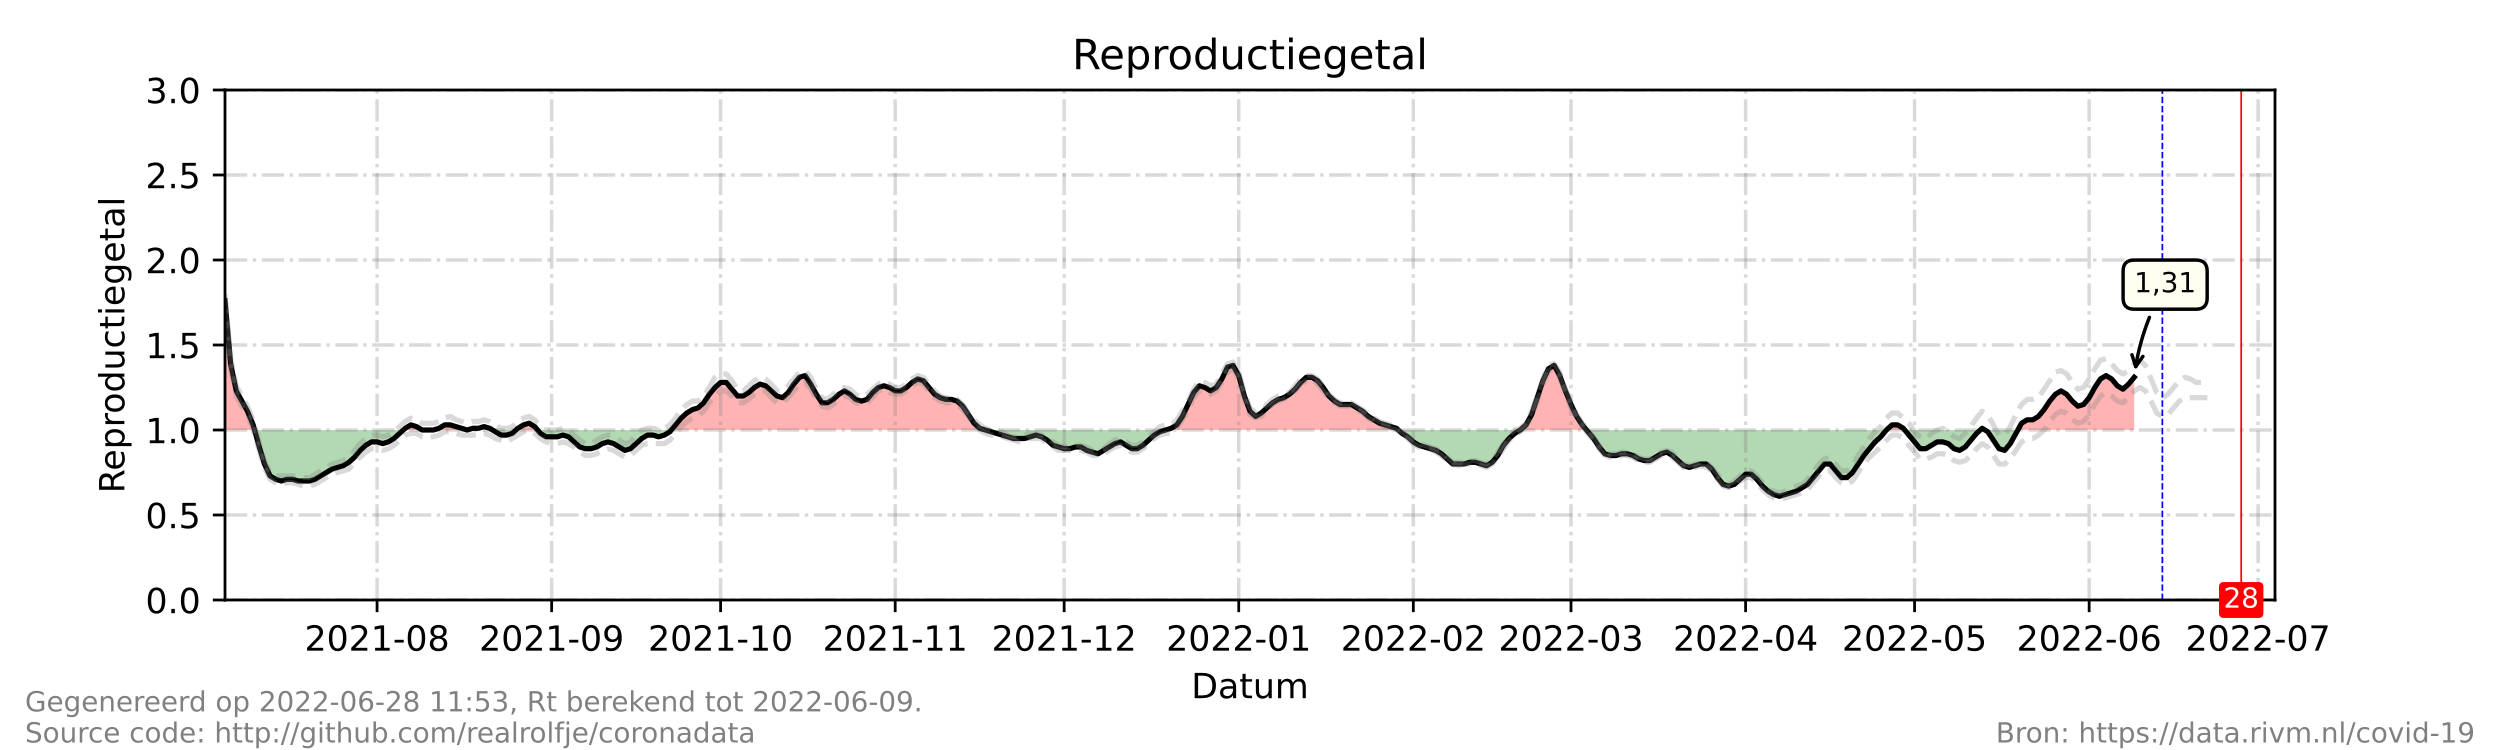 <?xml version="1.0" encoding="utf-8" standalone="no"?>
<!DOCTYPE svg PUBLIC "-//W3C//DTD SVG 1.1//EN"
  "http://www.w3.org/Graphics/SVG/1.1/DTD/svg11.dtd">
<!-- Created with matplotlib (https://matplotlib.org/) -->
<svg height="216pt" version="1.1" viewBox="0 0 720 216" width="720pt" xmlns="http://www.w3.org/2000/svg" xmlns:xlink="http://www.w3.org/1999/xlink">
 <defs>
  <style type="text/css">*{stroke-linecap:butt;stroke-linejoin:round;}</style>
 </defs>
 <g id="figure_1">
  <g id="patch_1">
   <path d="M 0 216 
L 720 216 
L 720 0 
L 0 0 
z
" style="fill:#ffffff;"/>
  </g>
  <g id="axes_1">
   <g id="patch_2">
    <path d="M 64.8 172.8 
L 655.2 172.8 
L 655.2 25.92 
L 64.8 25.92 
z
" style="fill:#ffffff;"/>
   </g>
   <g id="PolyCollection_1">
    <path clip-path="url(#p5a07e00ceb)" d="M 64.8 123.84 
L 64.8 123.84 
L 66.422 123.84 
L 68.044 123.84 
L 69.666 123.84 
L 71.288 123.84 
L 72.91 123.84 
L 73.315 123.84 
L 72.91 122.371 
L 71.288 118.454 
L 69.666 115.517 
L 68.044 112.579 
L 66.422 104.746 
L 64.8 86.63 
z
" style="fill:#ff0000;fill-opacity:0.3;"/>
    <path clip-path="url(#p5a07e00ceb)" d="M 116.163 123.84 
L 116.703 123.84 
L 118.325 123.84 
L 119.947 123.84 
L 121.569 123.84 
L 119.947 122.861 
L 118.325 122.371 
L 116.703 123.35 
z
" style="fill:#ff0000;fill-opacity:0.3;"/>
    <path clip-path="url(#p5a07e00ceb)" d="M 124.813 123.84 
L 126.435 123.84 
L 128.057 123.84 
L 129.679 123.84 
L 131.301 123.84 
L 132.923 123.84 
L 134.545 123.84 
L 132.923 123.35 
L 131.301 122.861 
L 129.679 122.371 
L 128.057 122.371 
L 126.435 123.35 
z
" style="fill:#ff0000;fill-opacity:0.3;"/>
    <path clip-path="url(#p5a07e00ceb)" d="M 134.545 123.84 
L 136.167 123.84 
L 137.789 123.84 
L 139.411 123.84 
L 141.033 123.84 
L 141.844 123.84 
L 141.033 123.35 
L 139.411 122.861 
L 137.789 123.35 
L 136.167 123.35 
z
" style="fill:#ff0000;fill-opacity:0.3;"/>
    <path clip-path="url(#p5a07e00ceb)" d="M 148.602 123.84 
L 149.143 123.84 
L 150.765 123.84 
L 152.387 123.84 
L 154.009 123.84 
L 154.82 123.84 
L 154.009 122.861 
L 152.387 121.882 
L 150.765 122.371 
L 149.143 123.35 
z
" style="fill:#ff0000;fill-opacity:0.3;"/>
    <path clip-path="url(#p5a07e00ceb)" d="M 193.342 123.84 
L 194.558 123.84 
L 196.18 123.84 
L 197.802 123.84 
L 199.424 123.84 
L 201.046 123.84 
L 202.668 123.84 
L 204.29 123.84 
L 205.912 123.84 
L 207.534 123.84 
L 209.156 123.84 
L 210.778 123.84 
L 212.4 123.84 
L 214.022 123.84 
L 215.644 123.84 
L 217.266 123.84 
L 218.888 123.84 
L 220.51 123.84 
L 222.132 123.84 
L 223.754 123.84 
L 225.376 123.84 
L 226.998 123.84 
L 228.62 123.84 
L 230.242 123.84 
L 231.864 123.84 
L 233.486 123.84 
L 235.108 123.84 
L 236.73 123.84 
L 238.352 123.84 
L 239.974 123.84 
L 241.596 123.84 
L 243.218 123.84 
L 244.84 123.84 
L 246.462 123.84 
L 248.084 123.84 
L 249.705 123.84 
L 251.327 123.84 
L 252.949 123.84 
L 254.571 123.84 
L 256.193 123.84 
L 257.815 123.84 
L 259.437 123.84 
L 261.059 123.84 
L 262.681 123.84 
L 264.303 123.84 
L 265.925 123.84 
L 267.547 123.84 
L 269.169 123.84 
L 270.791 123.84 
L 272.413 123.84 
L 274.035 123.84 
L 275.657 123.84 
L 277.279 123.84 
L 278.901 123.84 
L 280.523 123.84 
L 282.145 123.84 
L 283.767 123.84 
L 282.145 123.35 
L 280.523 121.882 
L 278.901 119.434 
L 277.279 116.986 
L 275.657 115.517 
L 274.035 115.027 
L 272.413 115.027 
L 270.791 114.538 
L 269.169 113.558 
L 267.547 111.6 
L 265.925 109.642 
L 264.303 109.152 
L 262.681 110.131 
L 261.059 111.6 
L 259.437 112.579 
L 257.815 112.579 
L 256.193 111.6 
L 254.571 111.11 
L 252.949 111.6 
L 251.327 113.069 
L 249.705 115.027 
L 248.084 115.517 
L 246.462 115.027 
L 244.84 113.558 
L 243.218 112.579 
L 241.596 113.558 
L 239.974 115.027 
L 238.352 116.006 
L 236.73 116.006 
L 235.108 113.558 
L 233.486 110.621 
L 231.864 108.173 
L 230.242 108.662 
L 228.62 110.621 
L 226.998 113.069 
L 225.376 114.538 
L 223.754 114.048 
L 222.132 112.579 
L 220.51 111.11 
L 218.888 110.621 
L 217.266 111.6 
L 215.644 113.069 
L 214.022 114.048 
L 212.4 114.048 
L 210.778 112.09 
L 209.156 110.131 
L 207.534 110.131 
L 205.912 111.6 
L 204.29 113.558 
L 202.668 116.006 
L 201.046 117.475 
L 199.424 117.965 
L 197.802 118.944 
L 196.18 120.413 
L 194.558 122.371 
z
" style="fill:#ff0000;fill-opacity:0.3;"/>
    <path clip-path="url(#p5a07e00ceb)" d="M 335.67 123.84 
L 337.292 123.84 
L 338.914 123.84 
L 340.536 123.84 
L 342.158 123.84 
L 343.78 123.84 
L 345.402 123.84 
L 347.024 123.84 
L 348.646 123.84 
L 350.268 123.84 
L 351.89 123.84 
L 353.512 123.84 
L 355.134 123.84 
L 356.756 123.84 
L 358.378 123.84 
L 360 123.84 
L 361.622 123.84 
L 363.244 123.84 
L 364.866 123.84 
L 366.488 123.84 
L 368.11 123.84 
L 369.732 123.84 
L 371.354 123.84 
L 372.976 123.84 
L 374.598 123.84 
L 376.22 123.84 
L 377.842 123.84 
L 379.464 123.84 
L 381.086 123.84 
L 382.708 123.84 
L 384.33 123.84 
L 385.952 123.84 
L 387.574 123.84 
L 389.196 123.84 
L 390.818 123.84 
L 392.44 123.84 
L 394.062 123.84 
L 395.684 123.84 
L 397.305 123.84 
L 398.927 123.84 
L 400.549 123.84 
L 402.171 123.84 
L 402.712 123.84 
L 402.171 123.35 
L 400.549 122.861 
L 398.927 122.371 
L 397.305 121.882 
L 395.684 120.902 
L 394.062 119.923 
L 392.44 118.454 
L 390.818 117.475 
L 389.196 116.496 
L 387.574 116.496 
L 385.952 116.496 
L 384.33 115.517 
L 382.708 114.048 
L 381.086 111.6 
L 379.464 109.642 
L 377.842 108.662 
L 376.22 108.662 
L 374.598 110.131 
L 372.976 112.09 
L 371.354 113.558 
L 369.732 114.538 
L 368.11 115.027 
L 366.488 116.006 
L 364.866 117.475 
L 363.244 118.944 
L 361.622 119.923 
L 360 118.454 
L 358.378 114.048 
L 356.756 108.173 
L 355.134 105.235 
L 353.512 105.725 
L 351.89 109.152 
L 350.268 111.6 
L 348.646 112.579 
L 347.024 111.6 
L 345.402 111.11 
L 343.78 113.069 
L 342.158 116.496 
L 340.536 119.923 
L 338.914 122.371 
L 337.292 123.35 
z
" style="fill:#ff0000;fill-opacity:0.3;"/>
    <path clip-path="url(#p5a07e00ceb)" d="M 437.855 123.84 
L 439.477 123.84 
L 441.099 123.84 
L 442.721 123.84 
L 444.343 123.84 
L 445.965 123.84 
L 447.587 123.84 
L 449.209 123.84 
L 450.831 123.84 
L 452.453 123.84 
L 454.075 123.84 
L 455.697 123.84 
L 456.913 123.84 
L 455.697 122.371 
L 454.075 119.923 
L 452.453 116.496 
L 450.831 112.579 
L 449.209 108.173 
L 447.587 105.235 
L 445.965 106.214 
L 444.343 109.642 
L 442.721 114.538 
L 441.099 119.434 
L 439.477 122.371 
z
" style="fill:#ff0000;fill-opacity:0.3;"/>
    <path clip-path="url(#p5a07e00ceb)" d="M 543.284 123.84 
L 544.905 123.84 
L 546.527 123.84 
L 548.149 123.84 
L 548.555 123.84 
L 548.149 123.35 
L 546.527 122.371 
L 544.905 122.371 
z
" style="fill:#ff0000;fill-opacity:0.3;"/>
    <path clip-path="url(#p5a07e00ceb)" d="M 570.316 123.84 
L 570.857 123.84 
L 571.668 123.84 
L 570.857 123.35 
z
" style="fill:#ff0000;fill-opacity:0.3;"/>
    <path clip-path="url(#p5a07e00ceb)" d="M 581.13 123.84 
L 582.211 123.84 
L 583.833 123.84 
L 585.455 123.84 
L 587.077 123.84 
L 588.699 123.84 
L 590.321 123.84 
L 591.943 123.84 
L 593.565 123.84 
L 595.187 123.84 
L 596.809 123.84 
L 598.431 123.84 
L 600.053 123.84 
L 601.675 123.84 
L 603.297 123.84 
L 604.919 123.84 
L 606.541 123.84 
L 608.163 123.84 
L 609.785 123.84 
L 611.407 123.84 
L 613.029 123.84 
L 614.651 123.84 
L 614.651 123.84 
L 614.651 108.662 
L 613.029 110.621 
L 611.407 112.09 
L 609.785 111.11 
L 608.163 109.152 
L 606.541 108.173 
L 604.919 109.152 
L 603.297 111.6 
L 601.675 114.538 
L 600.053 116.496 
L 598.431 116.986 
L 596.809 115.517 
L 595.187 113.558 
L 593.565 112.579 
L 591.943 113.558 
L 590.321 115.517 
L 588.699 117.965 
L 587.077 119.923 
L 585.455 120.902 
L 583.833 120.902 
L 582.211 121.882 
z
" style="fill:#ff0000;fill-opacity:0.3;"/>
   </g>
   <g id="PolyCollection_2">
    <path clip-path="url(#p5a07e00ceb)" d="M 73.315 123.84 
L 74.532 123.84 
L 76.154 123.84 
L 77.776 123.84 
L 79.398 123.84 
L 81.02 123.84 
L 82.642 123.84 
L 84.264 123.84 
L 85.886 123.84 
L 87.508 123.84 
L 89.13 123.84 
L 90.752 123.84 
L 92.374 123.84 
L 93.996 123.84 
L 95.618 123.84 
L 97.24 123.84 
L 98.862 123.84 
L 100.484 123.84 
L 102.105 123.84 
L 103.727 123.84 
L 105.349 123.84 
L 106.971 123.84 
L 108.593 123.84 
L 110.215 123.84 
L 111.837 123.84 
L 113.459 123.84 
L 115.081 123.84 
L 116.163 123.84 
L 115.081 124.819 
L 113.459 126.288 
L 111.837 127.267 
L 110.215 127.757 
L 108.593 127.267 
L 106.971 127.267 
L 105.349 128.246 
L 103.727 129.715 
L 102.105 131.674 
L 100.484 133.142 
L 98.862 134.122 
L 97.24 134.611 
L 95.618 135.101 
L 93.996 136.08 
L 92.374 137.059 
L 90.752 138.038 
L 89.13 138.528 
L 87.508 138.528 
L 85.886 138.528 
L 84.264 138.038 
L 82.642 138.038 
L 81.02 138.528 
L 79.398 138.038 
L 77.776 137.059 
L 76.154 133.632 
L 74.532 128.246 
z
" style="fill:#008000;fill-opacity:0.3;"/>
    <path clip-path="url(#p5a07e00ceb)" d="M 121.569 123.84 
L 121.569 123.84 
L 123.191 123.84 
L 124.813 123.84 
L 124.813 123.84 
L 124.813 123.84 
L 123.191 123.84 
L 121.569 123.84 
z
" style="fill:#008000;fill-opacity:0.3;"/>
    <path clip-path="url(#p5a07e00ceb)" d="M 134.545 123.84 
L 134.545 123.84 
L 134.545 123.84 
L 134.545 123.84 
z
" style="fill:#008000;fill-opacity:0.3;"/>
    <path clip-path="url(#p5a07e00ceb)" d="M 141.844 123.84 
L 142.655 123.84 
L 144.277 123.84 
L 145.899 123.84 
L 147.521 123.84 
L 148.602 123.84 
L 147.521 124.819 
L 145.899 125.309 
L 144.277 125.309 
L 142.655 124.33 
z
" style="fill:#008000;fill-opacity:0.3;"/>
    <path clip-path="url(#p5a07e00ceb)" d="M 154.82 123.84 
L 155.631 123.84 
L 157.253 123.84 
L 158.875 123.84 
L 160.497 123.84 
L 162.119 123.84 
L 163.741 123.84 
L 165.363 123.84 
L 166.985 123.84 
L 168.607 123.84 
L 170.229 123.84 
L 171.851 123.84 
L 173.473 123.84 
L 175.095 123.84 
L 176.716 123.84 
L 178.338 123.84 
L 179.96 123.84 
L 181.582 123.84 
L 183.204 123.84 
L 184.826 123.84 
L 186.448 123.84 
L 188.07 123.84 
L 189.692 123.84 
L 191.314 123.84 
L 192.936 123.84 
L 193.342 123.84 
L 192.936 124.33 
L 191.314 125.309 
L 189.692 125.798 
L 188.07 125.309 
L 186.448 125.309 
L 184.826 126.288 
L 183.204 127.757 
L 181.582 129.226 
L 179.96 129.715 
L 178.338 128.736 
L 176.716 127.757 
L 175.095 127.267 
L 173.473 127.757 
L 171.851 128.736 
L 170.229 129.226 
L 168.607 129.226 
L 166.985 128.736 
L 165.363 127.267 
L 163.741 125.798 
L 162.119 125.309 
L 160.497 125.798 
L 158.875 125.798 
L 157.253 125.798 
L 155.631 124.819 
z
" style="fill:#008000;fill-opacity:0.3;"/>
    <path clip-path="url(#p5a07e00ceb)" d="M 283.767 123.84 
L 283.767 123.84 
L 285.389 123.84 
L 287.011 123.84 
L 288.633 123.84 
L 290.255 123.84 
L 291.877 123.84 
L 293.499 123.84 
L 295.121 123.84 
L 296.743 123.84 
L 298.365 123.84 
L 299.987 123.84 
L 301.609 123.84 
L 303.231 123.84 
L 304.853 123.84 
L 306.475 123.84 
L 308.097 123.84 
L 309.719 123.84 
L 311.341 123.84 
L 312.963 123.84 
L 314.585 123.84 
L 316.207 123.84 
L 317.829 123.84 
L 319.451 123.84 
L 321.073 123.84 
L 322.695 123.84 
L 324.316 123.84 
L 325.938 123.84 
L 327.56 123.84 
L 329.182 123.84 
L 330.804 123.84 
L 332.426 123.84 
L 334.048 123.84 
L 335.67 123.84 
L 335.67 123.84 
L 335.67 123.84 
L 334.048 124.33 
L 332.426 125.309 
L 330.804 126.778 
L 329.182 128.246 
L 327.56 129.226 
L 325.938 129.226 
L 324.316 128.246 
L 322.695 127.267 
L 321.073 127.757 
L 319.451 128.736 
L 317.829 129.715 
L 316.207 130.694 
L 314.585 130.205 
L 312.963 129.715 
L 311.341 128.736 
L 309.719 128.736 
L 308.097 129.226 
L 306.475 129.226 
L 304.853 128.736 
L 303.231 128.246 
L 301.609 126.778 
L 299.987 125.798 
L 298.365 125.309 
L 296.743 125.798 
L 295.121 126.288 
L 293.499 126.288 
L 291.877 126.288 
L 290.255 125.798 
L 288.633 125.309 
L 287.011 124.819 
L 285.389 124.33 
L 283.767 123.84 
z
" style="fill:#008000;fill-opacity:0.3;"/>
    <path clip-path="url(#p5a07e00ceb)" d="M 402.712 123.84 
L 403.793 123.84 
L 405.415 123.84 
L 407.037 123.84 
L 408.659 123.84 
L 410.281 123.84 
L 411.903 123.84 
L 413.525 123.84 
L 415.147 123.84 
L 416.769 123.84 
L 418.391 123.84 
L 420.013 123.84 
L 421.635 123.84 
L 423.257 123.84 
L 424.879 123.84 
L 426.501 123.84 
L 428.123 123.84 
L 429.745 123.84 
L 431.367 123.84 
L 432.989 123.84 
L 434.611 123.84 
L 436.233 123.84 
L 437.855 123.84 
L 437.855 123.84 
L 437.855 123.84 
L 436.233 124.819 
L 434.611 126.288 
L 432.989 128.246 
L 431.367 131.184 
L 429.745 133.142 
L 428.123 134.122 
L 426.501 133.632 
L 424.879 133.142 
L 423.257 133.142 
L 421.635 133.632 
L 420.013 133.632 
L 418.391 133.632 
L 416.769 132.163 
L 415.147 130.694 
L 413.525 129.715 
L 411.903 129.226 
L 410.281 128.736 
L 408.659 128.246 
L 407.037 127.267 
L 405.415 125.798 
L 403.793 124.819 
z
" style="fill:#008000;fill-opacity:0.3;"/>
    <path clip-path="url(#p5a07e00ceb)" d="M 456.913 123.84 
L 457.319 123.84 
L 458.941 123.84 
L 460.563 123.84 
L 462.185 123.84 
L 463.807 123.84 
L 465.429 123.84 
L 467.051 123.84 
L 468.673 123.84 
L 470.295 123.84 
L 471.916 123.84 
L 473.538 123.84 
L 475.16 123.84 
L 476.782 123.84 
L 478.404 123.84 
L 480.026 123.84 
L 481.648 123.84 
L 483.27 123.84 
L 484.892 123.84 
L 486.514 123.84 
L 488.136 123.84 
L 489.758 123.84 
L 491.38 123.84 
L 493.002 123.84 
L 494.624 123.84 
L 496.246 123.84 
L 497.868 123.84 
L 499.49 123.84 
L 501.112 123.84 
L 502.734 123.84 
L 504.356 123.84 
L 505.978 123.84 
L 507.6 123.84 
L 509.222 123.84 
L 510.844 123.84 
L 512.466 123.84 
L 514.088 123.84 
L 515.71 123.84 
L 517.332 123.84 
L 518.954 123.84 
L 520.576 123.84 
L 522.198 123.84 
L 523.82 123.84 
L 525.442 123.84 
L 527.064 123.84 
L 528.686 123.84 
L 530.308 123.84 
L 531.93 123.84 
L 533.552 123.84 
L 535.174 123.84 
L 536.796 123.84 
L 538.418 123.84 
L 540.04 123.84 
L 541.662 123.84 
L 543.284 123.84 
L 543.284 123.84 
L 543.284 123.84 
L 541.662 125.798 
L 540.04 127.267 
L 538.418 129.226 
L 536.796 131.184 
L 535.174 133.632 
L 533.552 136.08 
L 531.93 137.549 
L 530.308 137.549 
L 528.686 135.59 
L 527.064 133.632 
L 525.442 133.632 
L 523.82 135.59 
L 522.198 137.549 
L 520.576 139.507 
L 518.954 140.486 
L 517.332 141.466 
L 515.71 141.955 
L 514.088 142.445 
L 512.466 142.934 
L 510.844 142.445 
L 509.222 141.466 
L 507.6 139.997 
L 505.978 138.038 
L 504.356 136.57 
L 502.734 136.57 
L 501.112 138.038 
L 499.49 139.507 
L 497.868 139.997 
L 496.246 139.507 
L 494.624 137.549 
L 493.002 135.101 
L 491.38 133.632 
L 489.758 133.632 
L 488.136 134.122 
L 486.514 134.611 
L 484.892 134.122 
L 483.27 132.653 
L 481.648 131.184 
L 480.026 130.205 
L 478.404 130.694 
L 476.782 131.674 
L 475.16 132.653 
L 473.538 132.653 
L 471.916 132.163 
L 470.295 131.184 
L 468.673 130.694 
L 467.051 130.694 
L 465.429 131.184 
L 463.807 131.184 
L 462.185 130.694 
L 460.563 128.736 
L 458.941 126.288 
L 457.319 124.33 
z
" style="fill:#008000;fill-opacity:0.3;"/>
    <path clip-path="url(#p5a07e00ceb)" d="M 548.555 123.84 
L 549.771 123.84 
L 551.393 123.84 
L 553.015 123.84 
L 554.637 123.84 
L 556.259 123.84 
L 557.881 123.84 
L 559.503 123.84 
L 561.125 123.84 
L 562.747 123.84 
L 564.369 123.84 
L 565.991 123.84 
L 567.613 123.84 
L 569.235 123.84 
L 570.316 123.84 
L 569.235 124.819 
L 567.613 126.778 
L 565.991 128.736 
L 564.369 129.715 
L 562.747 129.226 
L 561.125 127.757 
L 559.503 127.267 
L 557.881 127.267 
L 556.259 128.246 
L 554.637 129.226 
L 553.015 129.226 
L 551.393 127.267 
L 549.771 125.309 
z
" style="fill:#008000;fill-opacity:0.3;"/>
    <path clip-path="url(#p5a07e00ceb)" d="M 571.668 123.84 
L 572.479 123.84 
L 574.101 123.84 
L 575.723 123.84 
L 577.345 123.84 
L 578.967 123.84 
L 580.589 123.84 
L 581.13 123.84 
L 580.589 124.819 
L 578.967 127.757 
L 577.345 129.715 
L 575.723 129.226 
L 574.101 126.778 
L 572.479 124.33 
z
" style="fill:#008000;fill-opacity:0.3;"/>
   </g>
   <g id="matplotlib.axis_1">
    <g id="xtick_1">
     <g id="line2d_1">
      <path clip-path="url(#p5a07e00ceb)" d="M 108.593 172.8 
L 108.593 25.92 
" style="fill:none;stroke:#808080;stroke-dasharray:6.4,1.6,1,1.6;stroke-dashoffset:0;stroke-opacity:0.3;"/>
     </g>
     <g id="line2d_2">
      <defs>
       <path d="M 0 0 
L 0 3.5 
" id="mffd41dcdc9" style="stroke:#000000;stroke-width:0.8;"/>
      </defs>
      <g>
       <use style="stroke:#000000;stroke-width:0.8;" x="108.593" xlink:href="#mffd41dcdc9" y="172.8"/>
      </g>
     </g>
     <g id="text_1">
      <!-- 2021-08 -->
      <g transform="translate(87.702 187.398)scale(0.1 -0.1)">
       <defs>
        <path d="M 19.188 8.297 
L 53.609 8.297 
L 53.609 0 
L 7.328 0 
L 7.328 8.297 
Q 12.938 14.109 22.625 23.891 
Q 32.328 33.688 34.812 36.531 
Q 39.547 41.844 41.422 45.531 
Q 43.312 49.219 43.312 52.781 
Q 43.312 58.594 39.234 62.25 
Q 35.156 65.922 28.609 65.922 
Q 23.969 65.922 18.812 64.312 
Q 13.672 62.703 7.812 59.422 
L 7.812 69.391 
Q 13.766 71.781 18.938 73 
Q 24.125 74.219 28.422 74.219 
Q 39.75 74.219 46.484 68.547 
Q 53.219 62.891 53.219 53.422 
Q 53.219 48.922 51.531 44.891 
Q 49.859 40.875 45.406 35.406 
Q 44.188 33.984 37.641 27.219 
Q 31.109 20.453 19.188 8.297 
z
" id="DejaVuSans-50"/>
        <path d="M 31.781 66.406 
Q 24.172 66.406 20.328 58.906 
Q 16.5 51.422 16.5 36.375 
Q 16.5 21.391 20.328 13.891 
Q 24.172 6.391 31.781 6.391 
Q 39.453 6.391 43.281 13.891 
Q 47.125 21.391 47.125 36.375 
Q 47.125 51.422 43.281 58.906 
Q 39.453 66.406 31.781 66.406 
z
M 31.781 74.219 
Q 44.047 74.219 50.516 64.516 
Q 56.984 54.828 56.984 36.375 
Q 56.984 17.969 50.516 8.266 
Q 44.047 -1.422 31.781 -1.422 
Q 19.531 -1.422 13.062 8.266 
Q 6.594 17.969 6.594 36.375 
Q 6.594 54.828 13.062 64.516 
Q 19.531 74.219 31.781 74.219 
z
" id="DejaVuSans-48"/>
        <path d="M 12.406 8.297 
L 28.516 8.297 
L 28.516 63.922 
L 10.984 60.406 
L 10.984 69.391 
L 28.422 72.906 
L 38.281 72.906 
L 38.281 8.297 
L 54.391 8.297 
L 54.391 0 
L 12.406 0 
z
" id="DejaVuSans-49"/>
        <path d="M 4.891 31.391 
L 31.203 31.391 
L 31.203 23.391 
L 4.891 23.391 
z
" id="DejaVuSans-45"/>
        <path d="M 31.781 34.625 
Q 24.75 34.625 20.719 30.859 
Q 16.703 27.094 16.703 20.516 
Q 16.703 13.922 20.719 10.156 
Q 24.75 6.391 31.781 6.391 
Q 38.812 6.391 42.859 10.172 
Q 46.922 13.969 46.922 20.516 
Q 46.922 27.094 42.891 30.859 
Q 38.875 34.625 31.781 34.625 
z
M 21.922 38.812 
Q 15.578 40.375 12.031 44.719 
Q 8.5 49.078 8.5 55.328 
Q 8.5 64.062 14.719 69.141 
Q 20.953 74.219 31.781 74.219 
Q 42.672 74.219 48.875 69.141 
Q 55.078 64.062 55.078 55.328 
Q 55.078 49.078 51.531 44.719 
Q 48 40.375 41.703 38.812 
Q 48.828 37.156 52.797 32.312 
Q 56.781 27.484 56.781 20.516 
Q 56.781 9.906 50.312 4.234 
Q 43.844 -1.422 31.781 -1.422 
Q 19.734 -1.422 13.25 4.234 
Q 6.781 9.906 6.781 20.516 
Q 6.781 27.484 10.781 32.312 
Q 14.797 37.156 21.922 38.812 
z
M 18.312 54.391 
Q 18.312 48.734 21.844 45.562 
Q 25.391 42.391 31.781 42.391 
Q 38.141 42.391 41.719 45.562 
Q 45.312 48.734 45.312 54.391 
Q 45.312 60.062 41.719 63.234 
Q 38.141 66.406 31.781 66.406 
Q 25.391 66.406 21.844 63.234 
Q 18.312 60.062 18.312 54.391 
z
" id="DejaVuSans-56"/>
       </defs>
       <use xlink:href="#DejaVuSans-50"/>
       <use x="63.623" xlink:href="#DejaVuSans-48"/>
       <use x="127.246" xlink:href="#DejaVuSans-50"/>
       <use x="190.869" xlink:href="#DejaVuSans-49"/>
       <use x="254.492" xlink:href="#DejaVuSans-45"/>
       <use x="290.576" xlink:href="#DejaVuSans-48"/>
       <use x="354.199" xlink:href="#DejaVuSans-56"/>
      </g>
     </g>
    </g>
    <g id="xtick_2">
     <g id="line2d_3">
      <path clip-path="url(#p5a07e00ceb)" d="M 158.875 172.8 
L 158.875 25.92 
" style="fill:none;stroke:#808080;stroke-dasharray:6.4,1.6,1,1.6;stroke-dashoffset:0;stroke-opacity:0.3;"/>
     </g>
     <g id="line2d_4">
      <g>
       <use style="stroke:#000000;stroke-width:0.8;" x="158.875" xlink:href="#mffd41dcdc9" y="172.8"/>
      </g>
     </g>
     <g id="text_2">
      <!-- 2021-09 -->
      <g transform="translate(137.983 187.398)scale(0.1 -0.1)">
       <defs>
        <path d="M 10.984 1.516 
L 10.984 10.5 
Q 14.703 8.734 18.5 7.812 
Q 22.312 6.891 25.984 6.891 
Q 35.75 6.891 40.891 13.453 
Q 46.047 20.016 46.781 33.406 
Q 43.953 29.203 39.594 26.953 
Q 35.25 24.703 29.984 24.703 
Q 19.047 24.703 12.672 31.312 
Q 6.297 37.938 6.297 49.422 
Q 6.297 60.641 12.938 67.422 
Q 19.578 74.219 30.609 74.219 
Q 43.266 74.219 49.922 64.516 
Q 56.594 54.828 56.594 36.375 
Q 56.594 19.141 48.406 8.859 
Q 40.234 -1.422 26.422 -1.422 
Q 22.703 -1.422 18.891 -0.688 
Q 15.094 0.047 10.984 1.516 
z
M 30.609 32.422 
Q 37.25 32.422 41.125 36.953 
Q 45.016 41.5 45.016 49.422 
Q 45.016 57.281 41.125 61.844 
Q 37.25 66.406 30.609 66.406 
Q 23.969 66.406 20.094 61.844 
Q 16.219 57.281 16.219 49.422 
Q 16.219 41.5 20.094 36.953 
Q 23.969 32.422 30.609 32.422 
z
" id="DejaVuSans-57"/>
       </defs>
       <use xlink:href="#DejaVuSans-50"/>
       <use x="63.623" xlink:href="#DejaVuSans-48"/>
       <use x="127.246" xlink:href="#DejaVuSans-50"/>
       <use x="190.869" xlink:href="#DejaVuSans-49"/>
       <use x="254.492" xlink:href="#DejaVuSans-45"/>
       <use x="290.576" xlink:href="#DejaVuSans-48"/>
       <use x="354.199" xlink:href="#DejaVuSans-57"/>
      </g>
     </g>
    </g>
    <g id="xtick_3">
     <g id="line2d_5">
      <path clip-path="url(#p5a07e00ceb)" d="M 207.534 172.8 
L 207.534 25.92 
" style="fill:none;stroke:#808080;stroke-dasharray:6.4,1.6,1,1.6;stroke-dashoffset:0;stroke-opacity:0.3;"/>
     </g>
     <g id="line2d_6">
      <g>
       <use style="stroke:#000000;stroke-width:0.8;" x="207.534" xlink:href="#mffd41dcdc9" y="172.8"/>
      </g>
     </g>
     <g id="text_3">
      <!-- 2021-10 -->
      <g transform="translate(186.643 187.398)scale(0.1 -0.1)">
       <use xlink:href="#DejaVuSans-50"/>
       <use x="63.623" xlink:href="#DejaVuSans-48"/>
       <use x="127.246" xlink:href="#DejaVuSans-50"/>
       <use x="190.869" xlink:href="#DejaVuSans-49"/>
       <use x="254.492" xlink:href="#DejaVuSans-45"/>
       <use x="290.576" xlink:href="#DejaVuSans-49"/>
       <use x="354.199" xlink:href="#DejaVuSans-48"/>
      </g>
     </g>
    </g>
    <g id="xtick_4">
     <g id="line2d_7">
      <path clip-path="url(#p5a07e00ceb)" d="M 257.815 172.8 
L 257.815 25.92 
" style="fill:none;stroke:#808080;stroke-dasharray:6.4,1.6,1,1.6;stroke-dashoffset:0;stroke-opacity:0.3;"/>
     </g>
     <g id="line2d_8">
      <g>
       <use style="stroke:#000000;stroke-width:0.8;" x="257.815" xlink:href="#mffd41dcdc9" y="172.8"/>
      </g>
     </g>
     <g id="text_4">
      <!-- 2021-11 -->
      <g transform="translate(236.924 187.398)scale(0.1 -0.1)">
       <use xlink:href="#DejaVuSans-50"/>
       <use x="63.623" xlink:href="#DejaVuSans-48"/>
       <use x="127.246" xlink:href="#DejaVuSans-50"/>
       <use x="190.869" xlink:href="#DejaVuSans-49"/>
       <use x="254.492" xlink:href="#DejaVuSans-45"/>
       <use x="290.576" xlink:href="#DejaVuSans-49"/>
       <use x="354.199" xlink:href="#DejaVuSans-49"/>
      </g>
     </g>
    </g>
    <g id="xtick_5">
     <g id="line2d_9">
      <path clip-path="url(#p5a07e00ceb)" d="M 306.475 172.8 
L 306.475 25.92 
" style="fill:none;stroke:#808080;stroke-dasharray:6.4,1.6,1,1.6;stroke-dashoffset:0;stroke-opacity:0.3;"/>
     </g>
     <g id="line2d_10">
      <g>
       <use style="stroke:#000000;stroke-width:0.8;" x="306.475" xlink:href="#mffd41dcdc9" y="172.8"/>
      </g>
     </g>
     <g id="text_5">
      <!-- 2021-12 -->
      <g transform="translate(285.583 187.398)scale(0.1 -0.1)">
       <use xlink:href="#DejaVuSans-50"/>
       <use x="63.623" xlink:href="#DejaVuSans-48"/>
       <use x="127.246" xlink:href="#DejaVuSans-50"/>
       <use x="190.869" xlink:href="#DejaVuSans-49"/>
       <use x="254.492" xlink:href="#DejaVuSans-45"/>
       <use x="290.576" xlink:href="#DejaVuSans-49"/>
       <use x="354.199" xlink:href="#DejaVuSans-50"/>
      </g>
     </g>
    </g>
    <g id="xtick_6">
     <g id="line2d_11">
      <path clip-path="url(#p5a07e00ceb)" d="M 356.756 172.8 
L 356.756 25.92 
" style="fill:none;stroke:#808080;stroke-dasharray:6.4,1.6,1,1.6;stroke-dashoffset:0;stroke-opacity:0.3;"/>
     </g>
     <g id="line2d_12">
      <g>
       <use style="stroke:#000000;stroke-width:0.8;" x="356.756" xlink:href="#mffd41dcdc9" y="172.8"/>
      </g>
     </g>
     <g id="text_6">
      <!-- 2022-01 -->
      <g transform="translate(335.865 187.398)scale(0.1 -0.1)">
       <use xlink:href="#DejaVuSans-50"/>
       <use x="63.623" xlink:href="#DejaVuSans-48"/>
       <use x="127.246" xlink:href="#DejaVuSans-50"/>
       <use x="190.869" xlink:href="#DejaVuSans-50"/>
       <use x="254.492" xlink:href="#DejaVuSans-45"/>
       <use x="290.576" xlink:href="#DejaVuSans-48"/>
       <use x="354.199" xlink:href="#DejaVuSans-49"/>
      </g>
     </g>
    </g>
    <g id="xtick_7">
     <g id="line2d_13">
      <path clip-path="url(#p5a07e00ceb)" d="M 407.037 172.8 
L 407.037 25.92 
" style="fill:none;stroke:#808080;stroke-dasharray:6.4,1.6,1,1.6;stroke-dashoffset:0;stroke-opacity:0.3;"/>
     </g>
     <g id="line2d_14">
      <g>
       <use style="stroke:#000000;stroke-width:0.8;" x="407.037" xlink:href="#mffd41dcdc9" y="172.8"/>
      </g>
     </g>
     <g id="text_7">
      <!-- 2022-02 -->
      <g transform="translate(386.146 187.398)scale(0.1 -0.1)">
       <use xlink:href="#DejaVuSans-50"/>
       <use x="63.623" xlink:href="#DejaVuSans-48"/>
       <use x="127.246" xlink:href="#DejaVuSans-50"/>
       <use x="190.869" xlink:href="#DejaVuSans-50"/>
       <use x="254.492" xlink:href="#DejaVuSans-45"/>
       <use x="290.576" xlink:href="#DejaVuSans-48"/>
       <use x="354.199" xlink:href="#DejaVuSans-50"/>
      </g>
     </g>
    </g>
    <g id="xtick_8">
     <g id="line2d_15">
      <path clip-path="url(#p5a07e00ceb)" d="M 452.453 172.8 
L 452.453 25.92 
" style="fill:none;stroke:#808080;stroke-dasharray:6.4,1.6,1,1.6;stroke-dashoffset:0;stroke-opacity:0.3;"/>
     </g>
     <g id="line2d_16">
      <g>
       <use style="stroke:#000000;stroke-width:0.8;" x="452.453" xlink:href="#mffd41dcdc9" y="172.8"/>
      </g>
     </g>
     <g id="text_8">
      <!-- 2022-03 -->
      <g transform="translate(431.561 187.398)scale(0.1 -0.1)">
       <defs>
        <path d="M 40.578 39.312 
Q 47.656 37.797 51.625 33 
Q 55.609 28.219 55.609 21.188 
Q 55.609 10.406 48.188 4.484 
Q 40.766 -1.422 27.094 -1.422 
Q 22.516 -1.422 17.656 -0.516 
Q 12.797 0.391 7.625 2.203 
L 7.625 11.719 
Q 11.719 9.328 16.594 8.109 
Q 21.484 6.891 26.812 6.891 
Q 36.078 6.891 40.938 10.547 
Q 45.797 14.203 45.797 21.188 
Q 45.797 27.641 41.281 31.266 
Q 36.766 34.906 28.719 34.906 
L 20.219 34.906 
L 20.219 43.016 
L 29.109 43.016 
Q 36.375 43.016 40.234 45.922 
Q 44.094 48.828 44.094 54.297 
Q 44.094 59.906 40.109 62.906 
Q 36.141 65.922 28.719 65.922 
Q 24.656 65.922 20.016 65.031 
Q 15.375 64.156 9.812 62.312 
L 9.812 71.094 
Q 15.438 72.656 20.344 73.438 
Q 25.25 74.219 29.594 74.219 
Q 40.828 74.219 47.359 69.109 
Q 53.906 64.016 53.906 55.328 
Q 53.906 49.266 50.438 45.094 
Q 46.969 40.922 40.578 39.312 
z
" id="DejaVuSans-51"/>
       </defs>
       <use xlink:href="#DejaVuSans-50"/>
       <use x="63.623" xlink:href="#DejaVuSans-48"/>
       <use x="127.246" xlink:href="#DejaVuSans-50"/>
       <use x="190.869" xlink:href="#DejaVuSans-50"/>
       <use x="254.492" xlink:href="#DejaVuSans-45"/>
       <use x="290.576" xlink:href="#DejaVuSans-48"/>
       <use x="354.199" xlink:href="#DejaVuSans-51"/>
      </g>
     </g>
    </g>
    <g id="xtick_9">
     <g id="line2d_17">
      <path clip-path="url(#p5a07e00ceb)" d="M 502.734 172.8 
L 502.734 25.92 
" style="fill:none;stroke:#808080;stroke-dasharray:6.4,1.6,1,1.6;stroke-dashoffset:0;stroke-opacity:0.3;"/>
     </g>
     <g id="line2d_18">
      <g>
       <use style="stroke:#000000;stroke-width:0.8;" x="502.734" xlink:href="#mffd41dcdc9" y="172.8"/>
      </g>
     </g>
     <g id="text_9">
      <!-- 2022-04 -->
      <g transform="translate(481.843 187.398)scale(0.1 -0.1)">
       <defs>
        <path d="M 37.797 64.312 
L 12.891 25.391 
L 37.797 25.391 
z
M 35.203 72.906 
L 47.609 72.906 
L 47.609 25.391 
L 58.016 25.391 
L 58.016 17.188 
L 47.609 17.188 
L 47.609 0 
L 37.797 0 
L 37.797 17.188 
L 4.891 17.188 
L 4.891 26.703 
z
" id="DejaVuSans-52"/>
       </defs>
       <use xlink:href="#DejaVuSans-50"/>
       <use x="63.623" xlink:href="#DejaVuSans-48"/>
       <use x="127.246" xlink:href="#DejaVuSans-50"/>
       <use x="190.869" xlink:href="#DejaVuSans-50"/>
       <use x="254.492" xlink:href="#DejaVuSans-45"/>
       <use x="290.576" xlink:href="#DejaVuSans-48"/>
       <use x="354.199" xlink:href="#DejaVuSans-52"/>
      </g>
     </g>
    </g>
    <g id="xtick_10">
     <g id="line2d_19">
      <path clip-path="url(#p5a07e00ceb)" d="M 551.393 172.8 
L 551.393 25.92 
" style="fill:none;stroke:#808080;stroke-dasharray:6.4,1.6,1,1.6;stroke-dashoffset:0;stroke-opacity:0.3;"/>
     </g>
     <g id="line2d_20">
      <g>
       <use style="stroke:#000000;stroke-width:0.8;" x="551.393" xlink:href="#mffd41dcdc9" y="172.8"/>
      </g>
     </g>
     <g id="text_10">
      <!-- 2022-05 -->
      <g transform="translate(530.502 187.398)scale(0.1 -0.1)">
       <defs>
        <path d="M 10.797 72.906 
L 49.516 72.906 
L 49.516 64.594 
L 19.828 64.594 
L 19.828 46.734 
Q 21.969 47.469 24.109 47.828 
Q 26.266 48.188 28.422 48.188 
Q 40.625 48.188 47.75 41.5 
Q 54.891 34.812 54.891 23.391 
Q 54.891 11.625 47.562 5.094 
Q 40.234 -1.422 26.906 -1.422 
Q 22.312 -1.422 17.547 -0.641 
Q 12.797 0.141 7.719 1.703 
L 7.719 11.625 
Q 12.109 9.234 16.797 8.062 
Q 21.484 6.891 26.703 6.891 
Q 35.156 6.891 40.078 11.328 
Q 45.016 15.766 45.016 23.391 
Q 45.016 31 40.078 35.438 
Q 35.156 39.891 26.703 39.891 
Q 22.75 39.891 18.812 39.016 
Q 14.891 38.141 10.797 36.281 
z
" id="DejaVuSans-53"/>
       </defs>
       <use xlink:href="#DejaVuSans-50"/>
       <use x="63.623" xlink:href="#DejaVuSans-48"/>
       <use x="127.246" xlink:href="#DejaVuSans-50"/>
       <use x="190.869" xlink:href="#DejaVuSans-50"/>
       <use x="254.492" xlink:href="#DejaVuSans-45"/>
       <use x="290.576" xlink:href="#DejaVuSans-48"/>
       <use x="354.199" xlink:href="#DejaVuSans-53"/>
      </g>
     </g>
    </g>
    <g id="xtick_11">
     <g id="line2d_21">
      <path clip-path="url(#p5a07e00ceb)" d="M 601.675 172.8 
L 601.675 25.92 
" style="fill:none;stroke:#808080;stroke-dasharray:6.4,1.6,1,1.6;stroke-dashoffset:0;stroke-opacity:0.3;"/>
     </g>
     <g id="line2d_22">
      <g>
       <use style="stroke:#000000;stroke-width:0.8;" x="601.675" xlink:href="#mffd41dcdc9" y="172.8"/>
      </g>
     </g>
     <g id="text_11">
      <!-- 2022-06 -->
      <g transform="translate(580.783 187.398)scale(0.1 -0.1)">
       <defs>
        <path d="M 33.016 40.375 
Q 26.375 40.375 22.484 35.828 
Q 18.609 31.297 18.609 23.391 
Q 18.609 15.531 22.484 10.953 
Q 26.375 6.391 33.016 6.391 
Q 39.656 6.391 43.531 10.953 
Q 47.406 15.531 47.406 23.391 
Q 47.406 31.297 43.531 35.828 
Q 39.656 40.375 33.016 40.375 
z
M 52.594 71.297 
L 52.594 62.312 
Q 48.875 64.062 45.094 64.984 
Q 41.312 65.922 37.594 65.922 
Q 27.828 65.922 22.672 59.328 
Q 17.531 52.734 16.797 39.406 
Q 19.672 43.656 24.016 45.922 
Q 28.375 48.188 33.594 48.188 
Q 44.578 48.188 50.953 41.516 
Q 57.328 34.859 57.328 23.391 
Q 57.328 12.156 50.688 5.359 
Q 44.047 -1.422 33.016 -1.422 
Q 20.359 -1.422 13.672 8.266 
Q 6.984 17.969 6.984 36.375 
Q 6.984 53.656 15.188 63.938 
Q 23.391 74.219 37.203 74.219 
Q 40.922 74.219 44.703 73.484 
Q 48.484 72.75 52.594 71.297 
z
" id="DejaVuSans-54"/>
       </defs>
       <use xlink:href="#DejaVuSans-50"/>
       <use x="63.623" xlink:href="#DejaVuSans-48"/>
       <use x="127.246" xlink:href="#DejaVuSans-50"/>
       <use x="190.869" xlink:href="#DejaVuSans-50"/>
       <use x="254.492" xlink:href="#DejaVuSans-45"/>
       <use x="290.576" xlink:href="#DejaVuSans-48"/>
       <use x="354.199" xlink:href="#DejaVuSans-54"/>
      </g>
     </g>
    </g>
    <g id="xtick_12">
     <g id="line2d_23">
      <path clip-path="url(#p5a07e00ceb)" d="M 650.334 172.8 
L 650.334 25.92 
" style="fill:none;stroke:#808080;stroke-dasharray:6.4,1.6,1,1.6;stroke-dashoffset:0;stroke-opacity:0.3;"/>
     </g>
     <g id="line2d_24">
      <g>
       <use style="stroke:#000000;stroke-width:0.8;" x="650.334" xlink:href="#mffd41dcdc9" y="172.8"/>
      </g>
     </g>
     <g id="text_12">
      <!-- 2022-07 -->
      <g transform="translate(629.443 187.398)scale(0.1 -0.1)">
       <defs>
        <path d="M 8.203 72.906 
L 55.078 72.906 
L 55.078 68.703 
L 28.609 0 
L 18.312 0 
L 43.219 64.594 
L 8.203 64.594 
z
" id="DejaVuSans-55"/>
       </defs>
       <use xlink:href="#DejaVuSans-50"/>
       <use x="63.623" xlink:href="#DejaVuSans-48"/>
       <use x="127.246" xlink:href="#DejaVuSans-50"/>
       <use x="190.869" xlink:href="#DejaVuSans-50"/>
       <use x="254.492" xlink:href="#DejaVuSans-45"/>
       <use x="290.576" xlink:href="#DejaVuSans-48"/>
       <use x="354.199" xlink:href="#DejaVuSans-55"/>
      </g>
     </g>
    </g>
    <g id="text_13">
     <!-- Datum -->
     <g transform="translate(343.087 201.077)scale(0.1 -0.1)">
      <defs>
       <path d="M 19.672 64.797 
L 19.672 8.109 
L 31.594 8.109 
Q 46.688 8.109 53.688 14.938 
Q 60.688 21.781 60.688 36.531 
Q 60.688 51.172 53.688 57.984 
Q 46.688 64.797 31.594 64.797 
z
M 9.812 72.906 
L 30.078 72.906 
Q 51.266 72.906 61.172 64.094 
Q 71.094 55.281 71.094 36.531 
Q 71.094 17.672 61.125 8.828 
Q 51.172 0 30.078 0 
L 9.812 0 
z
" id="DejaVuSans-68"/>
       <path d="M 34.281 27.484 
Q 23.391 27.484 19.188 25 
Q 14.984 22.516 14.984 16.5 
Q 14.984 11.719 18.141 8.906 
Q 21.297 6.109 26.703 6.109 
Q 34.188 6.109 38.703 11.406 
Q 43.219 16.703 43.219 25.484 
L 43.219 27.484 
z
M 52.203 31.203 
L 52.203 0 
L 43.219 0 
L 43.219 8.297 
Q 40.141 3.328 35.547 0.953 
Q 30.953 -1.422 24.312 -1.422 
Q 15.922 -1.422 10.953 3.297 
Q 6 8.016 6 15.922 
Q 6 25.141 12.172 29.828 
Q 18.359 34.516 30.609 34.516 
L 43.219 34.516 
L 43.219 35.406 
Q 43.219 41.609 39.141 45 
Q 35.062 48.391 27.688 48.391 
Q 23 48.391 18.547 47.266 
Q 14.109 46.141 10.016 43.891 
L 10.016 52.203 
Q 14.938 54.109 19.578 55.047 
Q 24.219 56 28.609 56 
Q 40.484 56 46.344 49.844 
Q 52.203 43.703 52.203 31.203 
z
" id="DejaVuSans-97"/>
       <path d="M 18.312 70.219 
L 18.312 54.688 
L 36.812 54.688 
L 36.812 47.703 
L 18.312 47.703 
L 18.312 18.016 
Q 18.312 11.328 20.141 9.422 
Q 21.969 7.516 27.594 7.516 
L 36.812 7.516 
L 36.812 0 
L 27.594 0 
Q 17.188 0 13.234 3.875 
Q 9.281 7.766 9.281 18.016 
L 9.281 47.703 
L 2.688 47.703 
L 2.688 54.688 
L 9.281 54.688 
L 9.281 70.219 
z
" id="DejaVuSans-116"/>
       <path d="M 8.5 21.578 
L 8.5 54.688 
L 17.484 54.688 
L 17.484 21.922 
Q 17.484 14.156 20.5 10.266 
Q 23.531 6.391 29.594 6.391 
Q 36.859 6.391 41.078 11.031 
Q 45.312 15.672 45.312 23.688 
L 45.312 54.688 
L 54.297 54.688 
L 54.297 0 
L 45.312 0 
L 45.312 8.406 
Q 42.047 3.422 37.719 1 
Q 33.406 -1.422 27.688 -1.422 
Q 18.266 -1.422 13.375 4.438 
Q 8.5 10.297 8.5 21.578 
z
M 31.109 56 
z
" id="DejaVuSans-117"/>
       <path d="M 52 44.188 
Q 55.375 50.25 60.062 53.125 
Q 64.75 56 71.094 56 
Q 79.641 56 84.281 50.016 
Q 88.922 44.047 88.922 33.016 
L 88.922 0 
L 79.891 0 
L 79.891 32.719 
Q 79.891 40.578 77.094 44.375 
Q 74.312 48.188 68.609 48.188 
Q 61.625 48.188 57.562 43.547 
Q 53.516 38.922 53.516 30.906 
L 53.516 0 
L 44.484 0 
L 44.484 32.719 
Q 44.484 40.625 41.703 44.406 
Q 38.922 48.188 33.109 48.188 
Q 26.219 48.188 22.156 43.531 
Q 18.109 38.875 18.109 30.906 
L 18.109 0 
L 9.078 0 
L 9.078 54.688 
L 18.109 54.688 
L 18.109 46.188 
Q 21.188 51.219 25.484 53.609 
Q 29.781 56 35.688 56 
Q 41.656 56 45.828 52.969 
Q 50 49.953 52 44.188 
z
" id="DejaVuSans-109"/>
      </defs>
      <use xlink:href="#DejaVuSans-68"/>
      <use x="77.002" xlink:href="#DejaVuSans-97"/>
      <use x="138.281" xlink:href="#DejaVuSans-116"/>
      <use x="177.49" xlink:href="#DejaVuSans-117"/>
      <use x="240.869" xlink:href="#DejaVuSans-109"/>
     </g>
    </g>
   </g>
   <g id="matplotlib.axis_2">
    <g id="ytick_1">
     <g id="line2d_25">
      <path clip-path="url(#p5a07e00ceb)" d="M 64.8 172.8 
L 655.2 172.8 
" style="fill:none;stroke:#808080;stroke-dasharray:6.4,1.6,1,1.6;stroke-dashoffset:0;stroke-opacity:0.3;"/>
     </g>
     <g id="line2d_26">
      <defs>
       <path d="M 0 0 
L -3.5 0 
" id="m85252b6aba" style="stroke:#000000;stroke-width:0.8;"/>
      </defs>
      <g>
       <use style="stroke:#000000;stroke-width:0.8;" x="64.8" xlink:href="#m85252b6aba" y="172.8"/>
      </g>
     </g>
     <g id="text_14">
      <!-- 0.0 -->
      <g transform="translate(41.897 176.599)scale(0.1 -0.1)">
       <defs>
        <path d="M 10.688 12.406 
L 21 12.406 
L 21 0 
L 10.688 0 
z
" id="DejaVuSans-46"/>
       </defs>
       <use xlink:href="#DejaVuSans-48"/>
       <use x="63.623" xlink:href="#DejaVuSans-46"/>
       <use x="95.41" xlink:href="#DejaVuSans-48"/>
      </g>
     </g>
    </g>
    <g id="ytick_2">
     <g id="line2d_27">
      <path clip-path="url(#p5a07e00ceb)" d="M 64.8 148.32 
L 655.2 148.32 
" style="fill:none;stroke:#808080;stroke-dasharray:6.4,1.6,1,1.6;stroke-dashoffset:0;stroke-opacity:0.3;"/>
     </g>
     <g id="line2d_28">
      <g>
       <use style="stroke:#000000;stroke-width:0.8;" x="64.8" xlink:href="#m85252b6aba" y="148.32"/>
      </g>
     </g>
     <g id="text_15">
      <!-- 0.5 -->
      <g transform="translate(41.897 152.119)scale(0.1 -0.1)">
       <use xlink:href="#DejaVuSans-48"/>
       <use x="63.623" xlink:href="#DejaVuSans-46"/>
       <use x="95.41" xlink:href="#DejaVuSans-53"/>
      </g>
     </g>
    </g>
    <g id="ytick_3">
     <g id="line2d_29">
      <path clip-path="url(#p5a07e00ceb)" d="M 64.8 123.84 
L 655.2 123.84 
" style="fill:none;stroke:#808080;stroke-dasharray:6.4,1.6,1,1.6;stroke-dashoffset:0;stroke-opacity:0.3;"/>
     </g>
     <g id="line2d_30">
      <g>
       <use style="stroke:#000000;stroke-width:0.8;" x="64.8" xlink:href="#m85252b6aba" y="123.84"/>
      </g>
     </g>
     <g id="text_16">
      <!-- 1.0 -->
      <g transform="translate(41.897 127.639)scale(0.1 -0.1)">
       <use xlink:href="#DejaVuSans-49"/>
       <use x="63.623" xlink:href="#DejaVuSans-46"/>
       <use x="95.41" xlink:href="#DejaVuSans-48"/>
      </g>
     </g>
    </g>
    <g id="ytick_4">
     <g id="line2d_31">
      <path clip-path="url(#p5a07e00ceb)" d="M 64.8 99.36 
L 655.2 99.36 
" style="fill:none;stroke:#808080;stroke-dasharray:6.4,1.6,1,1.6;stroke-dashoffset:0;stroke-opacity:0.3;"/>
     </g>
     <g id="line2d_32">
      <g>
       <use style="stroke:#000000;stroke-width:0.8;" x="64.8" xlink:href="#m85252b6aba" y="99.36"/>
      </g>
     </g>
     <g id="text_17">
      <!-- 1.5 -->
      <g transform="translate(41.897 103.159)scale(0.1 -0.1)">
       <use xlink:href="#DejaVuSans-49"/>
       <use x="63.623" xlink:href="#DejaVuSans-46"/>
       <use x="95.41" xlink:href="#DejaVuSans-53"/>
      </g>
     </g>
    </g>
    <g id="ytick_5">
     <g id="line2d_33">
      <path clip-path="url(#p5a07e00ceb)" d="M 64.8 74.88 
L 655.2 74.88 
" style="fill:none;stroke:#808080;stroke-dasharray:6.4,1.6,1,1.6;stroke-dashoffset:0;stroke-opacity:0.3;"/>
     </g>
     <g id="line2d_34">
      <g>
       <use style="stroke:#000000;stroke-width:0.8;" x="64.8" xlink:href="#m85252b6aba" y="74.88"/>
      </g>
     </g>
     <g id="text_18">
      <!-- 2.0 -->
      <g transform="translate(41.897 78.679)scale(0.1 -0.1)">
       <use xlink:href="#DejaVuSans-50"/>
       <use x="63.623" xlink:href="#DejaVuSans-46"/>
       <use x="95.41" xlink:href="#DejaVuSans-48"/>
      </g>
     </g>
    </g>
    <g id="ytick_6">
     <g id="line2d_35">
      <path clip-path="url(#p5a07e00ceb)" d="M 64.8 50.4 
L 655.2 50.4 
" style="fill:none;stroke:#808080;stroke-dasharray:6.4,1.6,1,1.6;stroke-dashoffset:0;stroke-opacity:0.3;"/>
     </g>
     <g id="line2d_36">
      <g>
       <use style="stroke:#000000;stroke-width:0.8;" x="64.8" xlink:href="#m85252b6aba" y="50.4"/>
      </g>
     </g>
     <g id="text_19">
      <!-- 2.5 -->
      <g transform="translate(41.897 54.199)scale(0.1 -0.1)">
       <use xlink:href="#DejaVuSans-50"/>
       <use x="63.623" xlink:href="#DejaVuSans-46"/>
       <use x="95.41" xlink:href="#DejaVuSans-53"/>
      </g>
     </g>
    </g>
    <g id="ytick_7">
     <g id="line2d_37">
      <path clip-path="url(#p5a07e00ceb)" d="M 64.8 25.92 
L 655.2 25.92 
" style="fill:none;stroke:#808080;stroke-dasharray:6.4,1.6,1,1.6;stroke-dashoffset:0;stroke-opacity:0.3;"/>
     </g>
     <g id="line2d_38">
      <g>
       <use style="stroke:#000000;stroke-width:0.8;" x="64.8" xlink:href="#m85252b6aba" y="25.92"/>
      </g>
     </g>
     <g id="text_20">
      <!-- 3.0 -->
      <g transform="translate(41.897 29.719)scale(0.1 -0.1)">
       <use xlink:href="#DejaVuSans-51"/>
       <use x="63.623" xlink:href="#DejaVuSans-46"/>
       <use x="95.41" xlink:href="#DejaVuSans-48"/>
      </g>
     </g>
    </g>
    <g id="text_21">
     <!-- Reproductiegetal -->
     <g transform="translate(35.817 142.044)rotate(-90)scale(0.1 -0.1)">
      <defs>
       <path d="M 44.391 34.188 
Q 47.562 33.109 50.562 29.594 
Q 53.562 26.078 56.594 19.922 
L 66.609 0 
L 56 0 
L 46.688 18.703 
Q 43.062 26.031 39.672 28.422 
Q 36.281 30.812 30.422 30.812 
L 19.672 30.812 
L 19.672 0 
L 9.812 0 
L 9.812 72.906 
L 32.078 72.906 
Q 44.578 72.906 50.734 67.672 
Q 56.891 62.453 56.891 51.906 
Q 56.891 45.016 53.688 40.469 
Q 50.484 35.938 44.391 34.188 
z
M 19.672 64.797 
L 19.672 38.922 
L 32.078 38.922 
Q 39.203 38.922 42.844 42.219 
Q 46.484 45.516 46.484 51.906 
Q 46.484 58.297 42.844 61.547 
Q 39.203 64.797 32.078 64.797 
z
" id="DejaVuSans-82"/>
       <path d="M 56.203 29.594 
L 56.203 25.203 
L 14.891 25.203 
Q 15.484 15.922 20.484 11.062 
Q 25.484 6.203 34.422 6.203 
Q 39.594 6.203 44.453 7.469 
Q 49.312 8.734 54.109 11.281 
L 54.109 2.781 
Q 49.266 0.734 44.188 -0.344 
Q 39.109 -1.422 33.891 -1.422 
Q 20.797 -1.422 13.156 6.188 
Q 5.516 13.812 5.516 26.812 
Q 5.516 40.234 12.766 48.109 
Q 20.016 56 32.328 56 
Q 43.359 56 49.781 48.891 
Q 56.203 41.797 56.203 29.594 
z
M 47.219 32.234 
Q 47.125 39.594 43.094 43.984 
Q 39.062 48.391 32.422 48.391 
Q 24.906 48.391 20.391 44.141 
Q 15.875 39.891 15.188 32.172 
z
" id="DejaVuSans-101"/>
       <path d="M 18.109 8.203 
L 18.109 -20.797 
L 9.078 -20.797 
L 9.078 54.688 
L 18.109 54.688 
L 18.109 46.391 
Q 20.953 51.266 25.266 53.625 
Q 29.594 56 35.594 56 
Q 45.562 56 51.781 48.094 
Q 58.016 40.188 58.016 27.297 
Q 58.016 14.406 51.781 6.484 
Q 45.562 -1.422 35.594 -1.422 
Q 29.594 -1.422 25.266 0.953 
Q 20.953 3.328 18.109 8.203 
z
M 48.688 27.297 
Q 48.688 37.203 44.609 42.844 
Q 40.531 48.484 33.406 48.484 
Q 26.266 48.484 22.188 42.844 
Q 18.109 37.203 18.109 27.297 
Q 18.109 17.391 22.188 11.75 
Q 26.266 6.109 33.406 6.109 
Q 40.531 6.109 44.609 11.75 
Q 48.688 17.391 48.688 27.297 
z
" id="DejaVuSans-112"/>
       <path d="M 41.109 46.297 
Q 39.594 47.172 37.812 47.578 
Q 36.031 48 33.891 48 
Q 26.266 48 22.188 43.047 
Q 18.109 38.094 18.109 28.812 
L 18.109 0 
L 9.078 0 
L 9.078 54.688 
L 18.109 54.688 
L 18.109 46.188 
Q 20.953 51.172 25.484 53.578 
Q 30.031 56 36.531 56 
Q 37.453 56 38.578 55.875 
Q 39.703 55.766 41.062 55.516 
z
" id="DejaVuSans-114"/>
       <path d="M 30.609 48.391 
Q 23.391 48.391 19.188 42.75 
Q 14.984 37.109 14.984 27.297 
Q 14.984 17.484 19.156 11.844 
Q 23.344 6.203 30.609 6.203 
Q 37.797 6.203 41.984 11.859 
Q 46.188 17.531 46.188 27.297 
Q 46.188 37.016 41.984 42.703 
Q 37.797 48.391 30.609 48.391 
z
M 30.609 56 
Q 42.328 56 49.016 48.375 
Q 55.719 40.766 55.719 27.297 
Q 55.719 13.875 49.016 6.219 
Q 42.328 -1.422 30.609 -1.422 
Q 18.844 -1.422 12.172 6.219 
Q 5.516 13.875 5.516 27.297 
Q 5.516 40.766 12.172 48.375 
Q 18.844 56 30.609 56 
z
" id="DejaVuSans-111"/>
       <path d="M 45.406 46.391 
L 45.406 75.984 
L 54.391 75.984 
L 54.391 0 
L 45.406 0 
L 45.406 8.203 
Q 42.578 3.328 38.25 0.953 
Q 33.938 -1.422 27.875 -1.422 
Q 17.969 -1.422 11.734 6.484 
Q 5.516 14.406 5.516 27.297 
Q 5.516 40.188 11.734 48.094 
Q 17.969 56 27.875 56 
Q 33.938 56 38.25 53.625 
Q 42.578 51.266 45.406 46.391 
z
M 14.797 27.297 
Q 14.797 17.391 18.875 11.75 
Q 22.953 6.109 30.078 6.109 
Q 37.203 6.109 41.297 11.75 
Q 45.406 17.391 45.406 27.297 
Q 45.406 37.203 41.297 42.844 
Q 37.203 48.484 30.078 48.484 
Q 22.953 48.484 18.875 42.844 
Q 14.797 37.203 14.797 27.297 
z
" id="DejaVuSans-100"/>
       <path d="M 48.781 52.594 
L 48.781 44.188 
Q 44.969 46.297 41.141 47.344 
Q 37.312 48.391 33.406 48.391 
Q 24.656 48.391 19.812 42.844 
Q 14.984 37.312 14.984 27.297 
Q 14.984 17.281 19.812 11.734 
Q 24.656 6.203 33.406 6.203 
Q 37.312 6.203 41.141 7.25 
Q 44.969 8.297 48.781 10.406 
L 48.781 2.094 
Q 45.016 0.344 40.984 -0.531 
Q 36.969 -1.422 32.422 -1.422 
Q 20.062 -1.422 12.781 6.344 
Q 5.516 14.109 5.516 27.297 
Q 5.516 40.672 12.859 48.328 
Q 20.219 56 33.016 56 
Q 37.156 56 41.109 55.141 
Q 45.062 54.297 48.781 52.594 
z
" id="DejaVuSans-99"/>
       <path d="M 9.422 54.688 
L 18.406 54.688 
L 18.406 0 
L 9.422 0 
z
M 9.422 75.984 
L 18.406 75.984 
L 18.406 64.594 
L 9.422 64.594 
z
" id="DejaVuSans-105"/>
       <path d="M 45.406 27.984 
Q 45.406 37.75 41.375 43.109 
Q 37.359 48.484 30.078 48.484 
Q 22.859 48.484 18.828 43.109 
Q 14.797 37.75 14.797 27.984 
Q 14.797 18.266 18.828 12.891 
Q 22.859 7.516 30.078 7.516 
Q 37.359 7.516 41.375 12.891 
Q 45.406 18.266 45.406 27.984 
z
M 54.391 6.781 
Q 54.391 -7.172 48.188 -13.984 
Q 42 -20.797 29.203 -20.797 
Q 24.469 -20.797 20.266 -20.094 
Q 16.062 -19.391 12.109 -17.922 
L 12.109 -9.188 
Q 16.062 -11.328 19.922 -12.344 
Q 23.781 -13.375 27.781 -13.375 
Q 36.625 -13.375 41.016 -8.766 
Q 45.406 -4.156 45.406 5.172 
L 45.406 9.625 
Q 42.625 4.781 38.281 2.391 
Q 33.938 0 27.875 0 
Q 17.828 0 11.672 7.656 
Q 5.516 15.328 5.516 27.984 
Q 5.516 40.672 11.672 48.328 
Q 17.828 56 27.875 56 
Q 33.938 56 38.281 53.609 
Q 42.625 51.219 45.406 46.391 
L 45.406 54.688 
L 54.391 54.688 
z
" id="DejaVuSans-103"/>
       <path d="M 9.422 75.984 
L 18.406 75.984 
L 18.406 0 
L 9.422 0 
z
" id="DejaVuSans-108"/>
      </defs>
      <use xlink:href="#DejaVuSans-82"/>
      <use x="64.982" xlink:href="#DejaVuSans-101"/>
      <use x="126.506" xlink:href="#DejaVuSans-112"/>
      <use x="189.982" xlink:href="#DejaVuSans-114"/>
      <use x="228.846" xlink:href="#DejaVuSans-111"/>
      <use x="290.027" xlink:href="#DejaVuSans-100"/>
      <use x="353.504" xlink:href="#DejaVuSans-117"/>
      <use x="416.883" xlink:href="#DejaVuSans-99"/>
      <use x="471.863" xlink:href="#DejaVuSans-116"/>
      <use x="511.072" xlink:href="#DejaVuSans-105"/>
      <use x="538.855" xlink:href="#DejaVuSans-101"/>
      <use x="600.379" xlink:href="#DejaVuSans-103"/>
      <use x="663.855" xlink:href="#DejaVuSans-101"/>
      <use x="725.379" xlink:href="#DejaVuSans-116"/>
      <use x="764.588" xlink:href="#DejaVuSans-97"/>
      <use x="825.867" xlink:href="#DejaVuSans-108"/>
     </g>
    </g>
   </g>
   <g id="line2d_39">
    <path clip-path="url(#p5a07e00ceb)" d="M 64.8 86.63 
L 66.422 104.746 
L 68.044 112.579 
L 71.288 118.454 
L 72.91 122.371 
L 74.532 128.246 
L 76.154 133.632 
L 77.776 137.059 
L 79.398 138.038 
L 81.02 138.528 
L 82.642 138.038 
L 84.264 138.038 
L 85.886 138.528 
L 89.13 138.528 
L 90.752 138.038 
L 95.618 135.101 
L 98.862 134.122 
L 100.484 133.142 
L 102.105 131.674 
L 103.727 129.715 
L 105.349 128.246 
L 106.971 127.267 
L 108.593 127.267 
L 110.215 127.757 
L 111.837 127.267 
L 113.459 126.288 
L 116.703 123.35 
L 118.325 122.371 
L 119.947 122.861 
L 121.569 123.84 
L 124.813 123.84 
L 126.435 123.35 
L 128.057 122.371 
L 129.679 122.371 
L 134.545 123.84 
L 136.167 123.35 
L 137.789 123.35 
L 139.411 122.861 
L 141.033 123.35 
L 144.277 125.309 
L 145.899 125.309 
L 147.521 124.819 
L 149.143 123.35 
L 150.765 122.371 
L 152.387 121.882 
L 154.009 122.861 
L 155.631 124.819 
L 157.253 125.798 
L 160.497 125.798 
L 162.119 125.309 
L 163.741 125.798 
L 166.985 128.736 
L 168.607 129.226 
L 170.229 129.226 
L 171.851 128.736 
L 173.473 127.757 
L 175.095 127.267 
L 176.716 127.757 
L 179.96 129.715 
L 181.582 129.226 
L 184.826 126.288 
L 186.448 125.309 
L 188.07 125.309 
L 189.692 125.798 
L 191.314 125.309 
L 192.936 124.33 
L 196.18 120.413 
L 197.802 118.944 
L 199.424 117.965 
L 201.046 117.475 
L 202.668 116.006 
L 204.29 113.558 
L 205.912 111.6 
L 207.534 110.131 
L 209.156 110.131 
L 212.4 114.048 
L 214.022 114.048 
L 215.644 113.069 
L 217.266 111.6 
L 218.888 110.621 
L 220.51 111.11 
L 223.754 114.048 
L 225.376 114.538 
L 226.998 113.069 
L 228.62 110.621 
L 230.242 108.662 
L 231.864 108.173 
L 233.486 110.621 
L 235.108 113.558 
L 236.73 116.006 
L 238.352 116.006 
L 239.974 115.027 
L 241.596 113.558 
L 243.218 112.579 
L 244.84 113.558 
L 246.462 115.027 
L 248.084 115.517 
L 249.705 115.027 
L 251.327 113.069 
L 252.949 111.6 
L 254.571 111.11 
L 256.193 111.6 
L 257.815 112.579 
L 259.437 112.579 
L 261.059 111.6 
L 262.681 110.131 
L 264.303 109.152 
L 265.925 109.642 
L 269.169 113.558 
L 270.791 114.538 
L 272.413 115.027 
L 274.035 115.027 
L 275.657 115.517 
L 277.279 116.986 
L 280.523 121.882 
L 282.145 123.35 
L 291.877 126.288 
L 295.121 126.288 
L 298.365 125.309 
L 299.987 125.798 
L 301.609 126.778 
L 303.231 128.246 
L 306.475 129.226 
L 308.097 129.226 
L 309.719 128.736 
L 311.341 128.736 
L 312.963 129.715 
L 316.207 130.694 
L 321.073 127.757 
L 322.695 127.267 
L 325.938 129.226 
L 327.56 129.226 
L 329.182 128.246 
L 332.426 125.309 
L 334.048 124.33 
L 337.292 123.35 
L 338.914 122.371 
L 340.536 119.923 
L 343.78 113.069 
L 345.402 111.11 
L 347.024 111.6 
L 348.646 112.579 
L 350.268 111.6 
L 351.89 109.152 
L 353.512 105.725 
L 355.134 105.235 
L 356.756 108.173 
L 358.378 114.048 
L 360 118.454 
L 361.622 119.923 
L 363.244 118.944 
L 366.488 116.006 
L 368.11 115.027 
L 369.732 114.538 
L 371.354 113.558 
L 372.976 112.09 
L 374.598 110.131 
L 376.22 108.662 
L 377.842 108.662 
L 379.464 109.642 
L 381.086 111.6 
L 382.708 114.048 
L 384.33 115.517 
L 385.952 116.496 
L 389.196 116.496 
L 392.44 118.454 
L 394.062 119.923 
L 397.305 121.882 
L 402.171 123.35 
L 403.793 124.819 
L 405.415 125.798 
L 407.037 127.267 
L 408.659 128.246 
L 413.525 129.715 
L 415.147 130.694 
L 418.391 133.632 
L 421.635 133.632 
L 423.257 133.142 
L 424.879 133.142 
L 428.123 134.122 
L 429.745 133.142 
L 431.367 131.184 
L 432.989 128.246 
L 434.611 126.288 
L 436.233 124.819 
L 437.855 123.84 
L 439.477 122.371 
L 441.099 119.434 
L 444.343 109.642 
L 445.965 106.214 
L 447.587 105.235 
L 449.209 108.173 
L 450.831 112.579 
L 452.453 116.496 
L 454.075 119.923 
L 455.697 122.371 
L 458.941 126.288 
L 460.563 128.736 
L 462.185 130.694 
L 463.807 131.184 
L 465.429 131.184 
L 467.051 130.694 
L 468.673 130.694 
L 470.295 131.184 
L 471.916 132.163 
L 473.538 132.653 
L 475.16 132.653 
L 478.404 130.694 
L 480.026 130.205 
L 481.648 131.184 
L 484.892 134.122 
L 486.514 134.611 
L 489.758 133.632 
L 491.38 133.632 
L 493.002 135.101 
L 494.624 137.549 
L 496.246 139.507 
L 497.868 139.997 
L 499.49 139.507 
L 502.734 136.57 
L 504.356 136.57 
L 505.978 138.038 
L 507.6 139.997 
L 509.222 141.466 
L 510.844 142.445 
L 512.466 142.934 
L 517.332 141.466 
L 520.576 139.507 
L 525.442 133.632 
L 527.064 133.632 
L 530.308 137.549 
L 531.93 137.549 
L 533.552 136.08 
L 536.796 131.184 
L 540.04 127.267 
L 541.662 125.798 
L 543.284 123.84 
L 544.905 122.371 
L 546.527 122.371 
L 548.149 123.35 
L 553.015 129.226 
L 554.637 129.226 
L 557.881 127.267 
L 559.503 127.267 
L 561.125 127.757 
L 562.747 129.226 
L 564.369 129.715 
L 565.991 128.736 
L 569.235 124.819 
L 570.857 123.35 
L 572.479 124.33 
L 575.723 129.226 
L 577.345 129.715 
L 578.967 127.757 
L 582.211 121.882 
L 583.833 120.902 
L 585.455 120.902 
L 587.077 119.923 
L 588.699 117.965 
L 590.321 115.517 
L 591.943 113.558 
L 593.565 112.579 
L 595.187 113.558 
L 596.809 115.517 
L 598.431 116.986 
L 600.053 116.496 
L 601.675 114.538 
L 603.297 111.6 
L 604.919 109.152 
L 606.541 108.173 
L 608.163 109.152 
L 609.785 111.11 
L 611.407 112.09 
L 613.029 110.621 
L 614.651 108.662 
L 614.651 108.662 
" style="fill:none;stroke:#000000;stroke-linecap:square;stroke-width:1.5;"/>
   </g>
   <g id="line2d_40">
    <path clip-path="url(#p5a07e00ceb)" d="M 64.8 84.672 
L 66.422 103.277 
L 68.044 111.11 
L 71.288 116.986 
L 72.91 120.902 
L 76.154 132.653 
L 77.776 136.08 
L 79.398 137.059 
L 85.886 137.059 
L 87.508 137.549 
L 89.13 137.549 
L 95.618 133.632 
L 98.862 132.653 
L 100.484 131.674 
L 103.727 127.757 
L 105.349 126.288 
L 106.971 125.309 
L 108.593 125.309 
L 110.215 125.798 
L 111.837 125.309 
L 113.459 124.33 
L 116.703 121.392 
L 118.325 120.413 
L 119.947 120.902 
L 121.569 121.882 
L 124.813 121.882 
L 126.435 121.392 
L 128.057 120.413 
L 129.679 119.923 
L 131.301 120.902 
L 134.545 121.882 
L 136.167 121.392 
L 137.789 121.392 
L 139.411 120.902 
L 141.033 121.392 
L 144.277 123.35 
L 145.899 123.35 
L 147.521 122.861 
L 149.143 121.392 
L 150.765 120.413 
L 152.387 119.923 
L 154.009 120.902 
L 155.631 122.861 
L 157.253 123.84 
L 160.497 123.84 
L 162.119 123.35 
L 163.741 123.84 
L 166.985 126.778 
L 168.607 127.757 
L 170.229 127.757 
L 173.473 125.798 
L 175.095 125.309 
L 176.716 125.798 
L 179.96 127.757 
L 181.582 127.267 
L 183.204 125.309 
L 184.826 123.84 
L 186.448 123.35 
L 188.07 123.35 
L 189.692 123.84 
L 191.314 123.35 
L 192.936 122.371 
L 194.558 120.413 
L 196.18 117.965 
L 197.802 116.496 
L 199.424 115.517 
L 201.046 115.517 
L 202.668 114.048 
L 204.29 111.6 
L 205.912 108.662 
L 207.534 107.683 
L 209.156 107.683 
L 210.778 109.642 
L 212.4 112.09 
L 214.022 112.579 
L 217.266 109.642 
L 218.888 108.662 
L 220.51 109.152 
L 222.132 110.621 
L 223.754 112.579 
L 225.376 112.579 
L 226.998 111.11 
L 230.242 107.194 
L 231.864 106.704 
L 233.486 108.662 
L 235.108 112.09 
L 236.73 114.538 
L 238.352 115.027 
L 241.596 112.09 
L 243.218 111.6 
L 244.84 112.09 
L 246.462 113.558 
L 248.084 114.538 
L 249.705 113.558 
L 252.949 110.621 
L 254.571 109.642 
L 257.815 111.6 
L 259.437 111.6 
L 261.059 110.621 
L 262.681 109.152 
L 264.303 108.173 
L 265.925 108.662 
L 269.169 112.579 
L 270.791 114.048 
L 272.413 114.538 
L 274.035 114.538 
L 275.657 115.027 
L 277.279 116.496 
L 278.901 118.944 
L 280.523 120.902 
L 282.145 122.371 
L 283.767 123.35 
L 287.011 124.33 
L 288.633 124.33 
L 290.255 125.309 
L 291.877 125.798 
L 293.499 125.798 
L 296.743 124.819 
L 298.365 124.819 
L 299.987 125.309 
L 304.853 128.246 
L 306.475 128.736 
L 308.097 128.246 
L 311.341 128.246 
L 312.963 128.736 
L 314.585 129.715 
L 316.207 129.715 
L 317.829 129.226 
L 319.451 127.757 
L 321.073 126.778 
L 322.695 126.288 
L 325.938 128.246 
L 327.56 128.246 
L 329.182 127.267 
L 334.048 122.861 
L 335.67 122.371 
L 337.292 122.371 
L 338.914 120.902 
L 340.536 118.454 
L 342.158 115.517 
L 343.78 112.09 
L 345.402 109.642 
L 347.024 110.131 
L 348.646 111.11 
L 350.268 110.621 
L 353.512 104.746 
L 355.134 104.256 
L 356.756 107.194 
L 358.378 113.069 
L 360 117.475 
L 361.622 118.944 
L 363.244 118.454 
L 364.866 116.496 
L 366.488 115.027 
L 368.11 114.048 
L 371.354 113.069 
L 374.598 109.152 
L 376.22 108.173 
L 377.842 108.173 
L 379.464 109.152 
L 381.086 111.11 
L 382.708 113.558 
L 384.33 115.027 
L 385.952 116.006 
L 389.196 116.006 
L 392.44 117.965 
L 394.062 119.434 
L 397.305 121.392 
L 400.549 122.371 
L 403.793 124.33 
L 405.415 125.798 
L 408.659 127.757 
L 413.525 129.226 
L 415.147 130.205 
L 418.391 133.142 
L 421.635 133.142 
L 423.257 132.653 
L 424.879 132.653 
L 428.123 133.632 
L 429.745 132.653 
L 434.611 125.309 
L 436.233 123.84 
L 437.855 123.35 
L 439.477 121.882 
L 441.099 118.454 
L 442.721 114.048 
L 444.343 109.152 
L 445.965 105.235 
L 447.587 104.746 
L 449.209 107.194 
L 450.831 112.09 
L 452.453 116.006 
L 454.075 119.434 
L 455.697 121.882 
L 458.941 125.798 
L 460.563 128.246 
L 462.185 130.205 
L 463.807 130.694 
L 465.429 130.694 
L 467.051 130.205 
L 468.673 130.205 
L 470.295 130.694 
L 471.916 131.674 
L 473.538 132.163 
L 475.16 132.163 
L 478.404 130.205 
L 480.026 129.715 
L 481.648 130.205 
L 483.27 132.163 
L 484.892 133.632 
L 486.514 134.122 
L 489.758 133.142 
L 491.38 133.142 
L 493.002 134.611 
L 496.246 138.528 
L 497.868 139.507 
L 499.49 138.528 
L 502.734 135.59 
L 504.356 135.59 
L 505.978 137.059 
L 509.222 140.976 
L 512.466 141.955 
L 514.088 141.466 
L 515.71 140.486 
L 518.954 139.507 
L 520.576 138.038 
L 522.198 136.08 
L 523.82 133.632 
L 525.442 132.163 
L 527.064 131.674 
L 530.308 135.59 
L 531.93 135.59 
L 533.552 134.122 
L 535.174 131.184 
L 538.418 126.288 
L 540.04 124.33 
L 541.662 122.861 
L 543.284 120.413 
L 544.905 118.944 
L 546.527 118.944 
L 549.771 121.882 
L 551.393 124.33 
L 553.015 125.798 
L 554.637 126.288 
L 556.259 124.819 
L 557.881 123.84 
L 559.503 123.35 
L 561.125 124.33 
L 562.747 125.798 
L 564.369 126.288 
L 565.991 124.819 
L 567.613 122.861 
L 569.235 120.413 
L 570.857 118.454 
L 572.479 119.434 
L 575.723 125.309 
L 577.345 125.309 
L 578.967 122.861 
L 580.589 119.434 
L 582.211 116.496 
L 583.833 115.027 
L 585.455 115.027 
L 587.077 114.538 
L 591.943 107.194 
L 593.565 106.704 
L 595.187 107.683 
L 596.809 110.131 
L 598.431 112.09 
L 600.053 111.6 
L 601.675 109.152 
L 603.297 106.214 
L 604.919 103.766 
L 606.541 103.277 
L 608.163 104.746 
L 609.785 106.704 
L 611.407 107.683 
L 613.029 106.704 
L 614.651 104.746 
L 616.273 103.766 
L 617.895 105.235 
L 621.138 113.069 
L 622.76 114.538 
L 624.382 113.558 
L 627.626 109.642 
L 629.248 108.662 
L 630.87 109.152 
L 632.492 110.131 
L 635.736 110.131 
L 635.736 110.131 
" style="fill:none;stroke:#808080;stroke-dasharray:5.55,2.4;stroke-dashoffset:0;stroke-opacity:0.3;stroke-width:1.5;"/>
   </g>
   <g id="line2d_41">
    <path clip-path="url(#p5a07e00ceb)" d="M 64.8 89.078 
L 66.422 106.214 
L 68.044 114.048 
L 69.666 116.986 
L 71.288 119.434 
L 72.91 123.84 
L 76.154 134.611 
L 77.776 138.038 
L 79.398 139.018 
L 81.02 139.507 
L 82.642 139.018 
L 84.264 139.018 
L 87.508 139.997 
L 89.13 139.997 
L 90.752 139.507 
L 95.618 136.57 
L 100.484 135.101 
L 102.105 133.142 
L 105.349 130.205 
L 106.971 129.226 
L 108.593 129.226 
L 110.215 129.715 
L 111.837 129.226 
L 113.459 128.246 
L 116.703 125.309 
L 118.325 124.819 
L 119.947 124.819 
L 121.569 125.798 
L 124.813 125.798 
L 126.435 125.309 
L 128.057 124.33 
L 129.679 124.33 
L 132.923 125.309 
L 137.789 125.309 
L 139.411 124.819 
L 141.033 125.309 
L 142.655 126.288 
L 145.899 127.267 
L 150.765 124.33 
L 152.387 123.84 
L 154.009 124.819 
L 155.631 126.288 
L 157.253 127.267 
L 158.875 127.757 
L 160.497 127.757 
L 162.119 127.267 
L 163.741 127.757 
L 165.363 128.736 
L 166.985 130.205 
L 168.607 131.184 
L 170.229 131.184 
L 171.851 130.694 
L 173.473 129.715 
L 175.095 129.226 
L 176.716 129.715 
L 179.96 131.674 
L 181.582 131.184 
L 184.826 128.246 
L 186.448 127.757 
L 191.314 127.757 
L 192.936 126.778 
L 196.18 122.861 
L 197.802 121.392 
L 199.424 120.413 
L 201.046 119.923 
L 202.668 118.454 
L 204.29 116.006 
L 205.912 114.048 
L 207.534 112.579 
L 209.156 112.579 
L 210.778 114.048 
L 212.4 116.006 
L 214.022 116.006 
L 215.644 115.027 
L 217.266 113.558 
L 218.888 112.579 
L 220.51 112.579 
L 222.132 114.538 
L 223.754 116.006 
L 225.376 116.006 
L 226.998 114.538 
L 230.242 110.621 
L 231.864 110.131 
L 233.486 112.09 
L 235.108 115.027 
L 236.73 116.986 
L 238.352 117.475 
L 239.974 116.496 
L 241.596 115.027 
L 243.218 114.048 
L 244.84 114.538 
L 246.462 116.006 
L 248.084 116.496 
L 249.705 116.006 
L 251.327 114.538 
L 252.949 112.579 
L 254.571 112.09 
L 256.193 113.069 
L 257.815 113.558 
L 259.437 113.558 
L 261.059 112.579 
L 262.681 111.11 
L 264.303 110.131 
L 265.925 110.621 
L 269.169 114.538 
L 270.791 115.517 
L 272.413 116.006 
L 274.035 116.006 
L 275.657 116.496 
L 277.279 117.965 
L 278.901 119.923 
L 280.523 122.371 
L 282.145 123.84 
L 283.767 124.819 
L 285.389 125.309 
L 287.011 125.309 
L 293.499 127.267 
L 296.743 126.288 
L 299.987 126.288 
L 301.609 127.757 
L 304.853 129.715 
L 311.341 129.715 
L 312.963 130.205 
L 314.585 131.184 
L 316.207 131.184 
L 317.829 130.694 
L 321.073 128.736 
L 322.695 128.246 
L 325.938 130.205 
L 327.56 130.205 
L 329.182 129.226 
L 332.426 126.288 
L 334.048 125.309 
L 335.67 124.819 
L 337.292 124.819 
L 338.914 123.35 
L 340.536 120.902 
L 342.158 117.965 
L 343.78 114.538 
L 345.402 112.579 
L 347.024 112.579 
L 348.646 113.558 
L 350.268 112.579 
L 351.89 110.131 
L 353.512 107.194 
L 355.134 106.214 
L 356.756 109.152 
L 358.378 115.027 
L 360 119.434 
L 361.622 120.413 
L 363.244 119.923 
L 364.866 118.454 
L 366.488 116.496 
L 368.11 115.517 
L 369.732 115.027 
L 371.354 114.048 
L 372.976 112.579 
L 374.598 110.621 
L 376.22 109.642 
L 377.842 109.152 
L 379.464 110.621 
L 382.708 114.538 
L 384.33 116.006 
L 385.952 116.986 
L 389.196 116.986 
L 392.44 118.944 
L 394.062 120.413 
L 397.305 122.371 
L 402.171 123.84 
L 403.793 124.819 
L 407.037 127.757 
L 408.659 128.736 
L 410.281 129.226 
L 411.903 129.226 
L 415.147 131.184 
L 416.769 132.653 
L 418.391 133.632 
L 420.013 134.122 
L 421.635 133.632 
L 424.879 133.632 
L 428.123 134.611 
L 429.745 133.632 
L 431.367 131.674 
L 434.611 126.778 
L 436.233 125.309 
L 437.855 124.33 
L 439.477 122.861 
L 441.099 119.923 
L 442.721 115.517 
L 444.343 110.621 
L 445.965 106.704 
L 447.587 106.214 
L 449.209 108.662 
L 452.453 117.475 
L 454.075 120.413 
L 455.697 122.861 
L 458.941 126.778 
L 460.563 129.226 
L 462.185 131.184 
L 463.807 131.674 
L 465.429 131.674 
L 467.051 131.184 
L 468.673 131.184 
L 470.295 131.674 
L 471.916 132.653 
L 473.538 133.142 
L 475.16 133.142 
L 478.404 131.184 
L 480.026 130.694 
L 481.648 131.674 
L 484.892 134.611 
L 486.514 135.101 
L 489.758 134.122 
L 491.38 134.611 
L 493.002 135.59 
L 494.624 138.038 
L 496.246 139.997 
L 497.868 140.486 
L 499.49 139.997 
L 501.112 138.528 
L 502.734 137.549 
L 504.356 137.549 
L 505.978 139.018 
L 507.6 140.976 
L 509.222 142.445 
L 510.844 143.424 
L 512.466 143.914 
L 518.954 141.955 
L 520.576 140.976 
L 523.82 137.059 
L 525.442 135.59 
L 527.064 135.59 
L 528.686 137.549 
L 530.308 139.018 
L 531.93 139.507 
L 533.552 138.528 
L 536.796 133.632 
L 538.418 131.674 
L 541.662 128.736 
L 543.284 126.778 
L 544.905 125.309 
L 546.527 125.309 
L 548.149 126.288 
L 553.015 132.163 
L 554.637 132.163 
L 556.259 131.674 
L 557.881 130.694 
L 559.503 130.694 
L 561.125 131.184 
L 562.747 132.653 
L 564.369 133.142 
L 565.991 132.653 
L 567.613 131.184 
L 569.235 129.226 
L 570.857 127.757 
L 572.479 128.736 
L 575.723 133.632 
L 577.345 133.632 
L 578.967 132.163 
L 582.211 127.267 
L 583.833 126.288 
L 585.455 126.288 
L 587.077 125.309 
L 588.699 123.84 
L 590.321 121.392 
L 591.943 119.434 
L 593.565 118.454 
L 595.187 118.944 
L 596.809 120.902 
L 598.431 121.882 
L 600.053 121.392 
L 601.675 119.434 
L 603.297 116.496 
L 604.919 114.048 
L 606.541 113.069 
L 608.163 114.048 
L 609.785 115.517 
L 611.407 116.006 
L 613.029 114.538 
L 614.651 112.579 
L 616.273 111.6 
L 617.895 112.579 
L 619.516 115.517 
L 621.138 118.944 
L 622.76 119.923 
L 624.382 119.434 
L 627.626 115.517 
L 629.248 114.538 
L 635.736 114.538 
L 635.736 114.538 
" style="fill:none;stroke:#808080;stroke-dasharray:5.55,2.4;stroke-dashoffset:0;stroke-opacity:0.3;stroke-width:1.5;"/>
   </g>
   <g id="line2d_42">
    <path clip-path="url(#p5a07e00ceb)" d="M 645.468 172.8 
L 645.468 25.92 
" style="fill:none;stroke:#ff0000;stroke-linecap:square;stroke-width:0.5;"/>
   </g>
   <g id="line2d_43">
    <path clip-path="url(#p5a07e00ceb)" d="M 622.76 172.8 
L 622.76 25.92 
" style="fill:none;stroke:#0000ff;stroke-dasharray:1.85,0.8;stroke-dashoffset:0;stroke-width:0.5;"/>
   </g>
   <g id="patch_3">
    <path d="M 64.8 172.8 
L 64.8 25.92 
" style="fill:none;stroke:#000000;stroke-linecap:square;stroke-linejoin:miter;stroke-width:0.8;"/>
   </g>
   <g id="patch_4">
    <path d="M 655.2 172.8 
L 655.2 25.92 
" style="fill:none;stroke:#000000;stroke-linecap:square;stroke-linejoin:miter;stroke-width:0.8;"/>
   </g>
   <g id="patch_5">
    <path d="M 64.8 172.8 
L 655.2 172.8 
" style="fill:none;stroke:#000000;stroke-linecap:square;stroke-linejoin:miter;stroke-width:0.8;"/>
   </g>
   <g id="patch_6">
    <path d="M 64.8 25.92 
L 655.2 25.92 
" style="fill:none;stroke:#000000;stroke-linecap:square;stroke-linejoin:miter;stroke-width:0.8;"/>
   </g>
   <g id="patch_7">
    <path d="M 619.032 91.396 
Q 616.137 98.758 615.095 105.578 
" style="fill:none;stroke:#000000;stroke-linecap:round;"/>
    <path d="M 617.16 102.656 
L 615.095 105.578 
L 613.997 102.173 
" style="fill:none;stroke:#000000;stroke-linecap:round;"/>
   </g>
   <g id="text_22">
    <g id="patch_8">
     <path d="M 614.651 89.046 
L 632.463 89.046 
Q 635.663 89.046 635.663 85.846 
L 635.663 78.104 
Q 635.663 74.904 632.463 74.904 
L 614.651 74.904 
Q 611.451 74.904 611.451 78.104 
L 611.451 85.846 
Q 611.451 89.046 614.651 89.046 
z
" style="fill:#fffff0;stroke:#000000;stroke-linejoin:miter;"/>
    </g>
    <!-- 1,31 -->
    <g transform="translate(614.651 84.182)scale(0.08 -0.08)">
     <defs>
      <path d="M 11.719 12.406 
L 22.016 12.406 
L 22.016 4 
L 14.016 -11.625 
L 7.719 -11.625 
L 11.719 4 
z
" id="DejaVuSans-44"/>
     </defs>
     <use xlink:href="#DejaVuSans-49"/>
     <use x="63.623" xlink:href="#DejaVuSans-44"/>
     <use x="95.41" xlink:href="#DejaVuSans-51"/>
     <use x="159.033" xlink:href="#DejaVuSans-49"/>
    </g>
   </g>
   <g id="text_23">
    <!-- Reproductiegetal -->
    <g transform="translate(308.779 19.92)scale(0.12 -0.12)">
     <use xlink:href="#DejaVuSans-82"/>
     <use x="64.982" xlink:href="#DejaVuSans-101"/>
     <use x="126.506" xlink:href="#DejaVuSans-112"/>
     <use x="189.982" xlink:href="#DejaVuSans-114"/>
     <use x="228.846" xlink:href="#DejaVuSans-111"/>
     <use x="290.027" xlink:href="#DejaVuSans-100"/>
     <use x="353.504" xlink:href="#DejaVuSans-117"/>
     <use x="416.883" xlink:href="#DejaVuSans-99"/>
     <use x="471.863" xlink:href="#DejaVuSans-116"/>
     <use x="511.072" xlink:href="#DejaVuSans-105"/>
     <use x="538.855" xlink:href="#DejaVuSans-101"/>
     <use x="600.379" xlink:href="#DejaVuSans-103"/>
     <use x="663.855" xlink:href="#DejaVuSans-101"/>
     <use x="725.379" xlink:href="#DejaVuSans-116"/>
     <use x="764.588" xlink:href="#DejaVuSans-97"/>
     <use x="825.867" xlink:href="#DejaVuSans-108"/>
    </g>
   </g>
   <g id="text_24">
    <g id="patch_9">
     <path d="M 640.378 177.471 
L 650.558 177.471 
Q 651.358 177.471 651.358 176.671 
L 651.358 168.929 
Q 651.358 168.129 650.558 168.129 
L 640.378 168.129 
Q 639.578 168.129 639.578 168.929 
L 639.578 176.671 
Q 639.578 177.471 640.378 177.471 
z
" style="fill:#ff0000;stroke:#ff0000;stroke-linejoin:miter;"/>
    </g>
    <!-- 28 -->
    <g style="fill:#ffffff;" transform="translate(640.378 175.007)scale(0.08 -0.08)">
     <use xlink:href="#DejaVuSans-50"/>
     <use x="63.623" xlink:href="#DejaVuSans-56"/>
    </g>
   </g>
  </g>
  <g id="text_25">
   <!-- Gegenereerd op 2022-06-28 11:53, Rt berekend tot 2022-06-09. -->
   <g style="fill:#808080;" transform="translate(7.2 204.882)scale(0.08 -0.08)">
    <defs>
     <path d="M 59.516 10.406 
L 59.516 29.984 
L 43.406 29.984 
L 43.406 38.094 
L 69.281 38.094 
L 69.281 6.781 
Q 63.578 2.734 56.688 0.656 
Q 49.812 -1.422 42 -1.422 
Q 24.906 -1.422 15.25 8.562 
Q 5.609 18.562 5.609 36.375 
Q 5.609 54.25 15.25 64.234 
Q 24.906 74.219 42 74.219 
Q 49.125 74.219 55.547 72.453 
Q 61.969 70.703 67.391 67.281 
L 67.391 56.781 
Q 61.922 61.422 55.766 63.766 
Q 49.609 66.109 42.828 66.109 
Q 29.438 66.109 22.719 58.641 
Q 16.016 51.172 16.016 36.375 
Q 16.016 21.625 22.719 14.156 
Q 29.438 6.688 42.828 6.688 
Q 48.047 6.688 52.141 7.594 
Q 56.25 8.5 59.516 10.406 
z
" id="DejaVuSans-71"/>
     <path d="M 54.891 33.016 
L 54.891 0 
L 45.906 0 
L 45.906 32.719 
Q 45.906 40.484 42.875 44.328 
Q 39.844 48.188 33.797 48.188 
Q 26.516 48.188 22.312 43.547 
Q 18.109 38.922 18.109 30.906 
L 18.109 0 
L 9.078 0 
L 9.078 54.688 
L 18.109 54.688 
L 18.109 46.188 
Q 21.344 51.125 25.703 53.562 
Q 30.078 56 35.797 56 
Q 45.219 56 50.047 50.172 
Q 54.891 44.344 54.891 33.016 
z
" id="DejaVuSans-110"/>
     <path id="DejaVuSans-32"/>
     <path d="M 11.719 12.406 
L 22.016 12.406 
L 22.016 0 
L 11.719 0 
z
M 11.719 51.703 
L 22.016 51.703 
L 22.016 39.312 
L 11.719 39.312 
z
" id="DejaVuSans-58"/>
     <path d="M 48.688 27.297 
Q 48.688 37.203 44.609 42.844 
Q 40.531 48.484 33.406 48.484 
Q 26.266 48.484 22.188 42.844 
Q 18.109 37.203 18.109 27.297 
Q 18.109 17.391 22.188 11.75 
Q 26.266 6.109 33.406 6.109 
Q 40.531 6.109 44.609 11.75 
Q 48.688 17.391 48.688 27.297 
z
M 18.109 46.391 
Q 20.953 51.266 25.266 53.625 
Q 29.594 56 35.594 56 
Q 45.562 56 51.781 48.094 
Q 58.016 40.188 58.016 27.297 
Q 58.016 14.406 51.781 6.484 
Q 45.562 -1.422 35.594 -1.422 
Q 29.594 -1.422 25.266 0.953 
Q 20.953 3.328 18.109 8.203 
L 18.109 0 
L 9.078 0 
L 9.078 75.984 
L 18.109 75.984 
z
" id="DejaVuSans-98"/>
     <path d="M 9.078 75.984 
L 18.109 75.984 
L 18.109 31.109 
L 44.922 54.688 
L 56.391 54.688 
L 27.391 29.109 
L 57.625 0 
L 45.906 0 
L 18.109 26.703 
L 18.109 0 
L 9.078 0 
z
" id="DejaVuSans-107"/>
    </defs>
    <use xlink:href="#DejaVuSans-71"/>
    <use x="77.49" xlink:href="#DejaVuSans-101"/>
    <use x="139.014" xlink:href="#DejaVuSans-103"/>
    <use x="202.49" xlink:href="#DejaVuSans-101"/>
    <use x="264.014" xlink:href="#DejaVuSans-110"/>
    <use x="327.393" xlink:href="#DejaVuSans-101"/>
    <use x="388.916" xlink:href="#DejaVuSans-114"/>
    <use x="427.779" xlink:href="#DejaVuSans-101"/>
    <use x="489.303" xlink:href="#DejaVuSans-101"/>
    <use x="550.826" xlink:href="#DejaVuSans-114"/>
    <use x="590.189" xlink:href="#DejaVuSans-100"/>
    <use x="653.666" xlink:href="#DejaVuSans-32"/>
    <use x="685.453" xlink:href="#DejaVuSans-111"/>
    <use x="746.635" xlink:href="#DejaVuSans-112"/>
    <use x="810.111" xlink:href="#DejaVuSans-32"/>
    <use x="841.898" xlink:href="#DejaVuSans-50"/>
    <use x="905.521" xlink:href="#DejaVuSans-48"/>
    <use x="969.145" xlink:href="#DejaVuSans-50"/>
    <use x="1032.768" xlink:href="#DejaVuSans-50"/>
    <use x="1096.391" xlink:href="#DejaVuSans-45"/>
    <use x="1132.475" xlink:href="#DejaVuSans-48"/>
    <use x="1196.098" xlink:href="#DejaVuSans-54"/>
    <use x="1259.721" xlink:href="#DejaVuSans-45"/>
    <use x="1295.805" xlink:href="#DejaVuSans-50"/>
    <use x="1359.428" xlink:href="#DejaVuSans-56"/>
    <use x="1423.051" xlink:href="#DejaVuSans-32"/>
    <use x="1454.838" xlink:href="#DejaVuSans-49"/>
    <use x="1518.461" xlink:href="#DejaVuSans-49"/>
    <use x="1582.084" xlink:href="#DejaVuSans-58"/>
    <use x="1615.775" xlink:href="#DejaVuSans-53"/>
    <use x="1679.398" xlink:href="#DejaVuSans-51"/>
    <use x="1743.021" xlink:href="#DejaVuSans-44"/>
    <use x="1774.809" xlink:href="#DejaVuSans-32"/>
    <use x="1806.596" xlink:href="#DejaVuSans-82"/>
    <use x="1876.078" xlink:href="#DejaVuSans-116"/>
    <use x="1915.287" xlink:href="#DejaVuSans-32"/>
    <use x="1947.074" xlink:href="#DejaVuSans-98"/>
    <use x="2010.551" xlink:href="#DejaVuSans-101"/>
    <use x="2072.074" xlink:href="#DejaVuSans-114"/>
    <use x="2110.938" xlink:href="#DejaVuSans-101"/>
    <use x="2172.461" xlink:href="#DejaVuSans-107"/>
    <use x="2226.746" xlink:href="#DejaVuSans-101"/>
    <use x="2288.27" xlink:href="#DejaVuSans-110"/>
    <use x="2351.648" xlink:href="#DejaVuSans-100"/>
    <use x="2415.125" xlink:href="#DejaVuSans-32"/>
    <use x="2446.912" xlink:href="#DejaVuSans-116"/>
    <use x="2486.121" xlink:href="#DejaVuSans-111"/>
    <use x="2547.303" xlink:href="#DejaVuSans-116"/>
    <use x="2586.512" xlink:href="#DejaVuSans-32"/>
    <use x="2618.299" xlink:href="#DejaVuSans-50"/>
    <use x="2681.922" xlink:href="#DejaVuSans-48"/>
    <use x="2745.545" xlink:href="#DejaVuSans-50"/>
    <use x="2809.168" xlink:href="#DejaVuSans-50"/>
    <use x="2872.791" xlink:href="#DejaVuSans-45"/>
    <use x="2908.875" xlink:href="#DejaVuSans-48"/>
    <use x="2972.498" xlink:href="#DejaVuSans-54"/>
    <use x="3036.121" xlink:href="#DejaVuSans-45"/>
    <use x="3072.205" xlink:href="#DejaVuSans-48"/>
    <use x="3135.828" xlink:href="#DejaVuSans-57"/>
    <use x="3199.451" xlink:href="#DejaVuSans-46"/>
   </g>
   <!-- Source code: http://github.com/realrolfje/coronadata -->
   <g style="fill:#808080;" transform="translate(7.2 213.84)scale(0.08 -0.08)">
    <defs>
     <path d="M 53.516 70.516 
L 53.516 60.891 
Q 47.906 63.578 42.922 64.891 
Q 37.938 66.219 33.297 66.219 
Q 25.25 66.219 20.875 63.094 
Q 16.5 59.969 16.5 54.203 
Q 16.5 49.359 19.406 46.891 
Q 22.312 44.438 30.422 42.922 
L 36.375 41.703 
Q 47.406 39.594 52.656 34.297 
Q 57.906 29 57.906 20.125 
Q 57.906 9.516 50.797 4.047 
Q 43.703 -1.422 29.984 -1.422 
Q 24.812 -1.422 18.969 -0.25 
Q 13.141 0.922 6.891 3.219 
L 6.891 13.375 
Q 12.891 10.016 18.656 8.297 
Q 24.422 6.594 29.984 6.594 
Q 38.422 6.594 43.016 9.906 
Q 47.609 13.234 47.609 19.391 
Q 47.609 24.75 44.312 27.781 
Q 41.016 30.812 33.5 32.328 
L 27.484 33.5 
Q 16.453 35.688 11.516 40.375 
Q 6.594 45.062 6.594 53.422 
Q 6.594 63.094 13.406 68.656 
Q 20.219 74.219 32.172 74.219 
Q 37.312 74.219 42.625 73.281 
Q 47.953 72.359 53.516 70.516 
z
" id="DejaVuSans-83"/>
     <path d="M 54.891 33.016 
L 54.891 0 
L 45.906 0 
L 45.906 32.719 
Q 45.906 40.484 42.875 44.328 
Q 39.844 48.188 33.797 48.188 
Q 26.516 48.188 22.312 43.547 
Q 18.109 38.922 18.109 30.906 
L 18.109 0 
L 9.078 0 
L 9.078 75.984 
L 18.109 75.984 
L 18.109 46.188 
Q 21.344 51.125 25.703 53.562 
Q 30.078 56 35.797 56 
Q 45.219 56 50.047 50.172 
Q 54.891 44.344 54.891 33.016 
z
" id="DejaVuSans-104"/>
     <path d="M 25.391 72.906 
L 33.688 72.906 
L 8.297 -9.281 
L 0 -9.281 
z
" id="DejaVuSans-47"/>
     <path d="M 37.109 75.984 
L 37.109 68.5 
L 28.516 68.5 
Q 23.688 68.5 21.797 66.547 
Q 19.922 64.594 19.922 59.516 
L 19.922 54.688 
L 34.719 54.688 
L 34.719 47.703 
L 19.922 47.703 
L 19.922 0 
L 10.891 0 
L 10.891 47.703 
L 2.297 47.703 
L 2.297 54.688 
L 10.891 54.688 
L 10.891 58.5 
Q 10.891 67.625 15.141 71.797 
Q 19.391 75.984 28.609 75.984 
z
" id="DejaVuSans-102"/>
     <path d="M 9.422 54.688 
L 18.406 54.688 
L 18.406 -0.984 
Q 18.406 -11.422 14.422 -16.109 
Q 10.453 -20.797 1.609 -20.797 
L -1.812 -20.797 
L -1.812 -13.188 
L 0.594 -13.188 
Q 5.719 -13.188 7.562 -10.812 
Q 9.422 -8.453 9.422 -0.984 
z
M 9.422 75.984 
L 18.406 75.984 
L 18.406 64.594 
L 9.422 64.594 
z
" id="DejaVuSans-106"/>
    </defs>
    <use xlink:href="#DejaVuSans-83"/>
    <use x="63.477" xlink:href="#DejaVuSans-111"/>
    <use x="124.658" xlink:href="#DejaVuSans-117"/>
    <use x="188.037" xlink:href="#DejaVuSans-114"/>
    <use x="226.9" xlink:href="#DejaVuSans-99"/>
    <use x="281.881" xlink:href="#DejaVuSans-101"/>
    <use x="343.404" xlink:href="#DejaVuSans-32"/>
    <use x="375.191" xlink:href="#DejaVuSans-99"/>
    <use x="430.172" xlink:href="#DejaVuSans-111"/>
    <use x="491.354" xlink:href="#DejaVuSans-100"/>
    <use x="554.83" xlink:href="#DejaVuSans-101"/>
    <use x="616.354" xlink:href="#DejaVuSans-58"/>
    <use x="650.045" xlink:href="#DejaVuSans-32"/>
    <use x="681.832" xlink:href="#DejaVuSans-104"/>
    <use x="745.211" xlink:href="#DejaVuSans-116"/>
    <use x="784.42" xlink:href="#DejaVuSans-116"/>
    <use x="823.629" xlink:href="#DejaVuSans-112"/>
    <use x="887.105" xlink:href="#DejaVuSans-58"/>
    <use x="920.797" xlink:href="#DejaVuSans-47"/>
    <use x="954.488" xlink:href="#DejaVuSans-47"/>
    <use x="988.18" xlink:href="#DejaVuSans-103"/>
    <use x="1051.656" xlink:href="#DejaVuSans-105"/>
    <use x="1079.439" xlink:href="#DejaVuSans-116"/>
    <use x="1118.648" xlink:href="#DejaVuSans-104"/>
    <use x="1182.027" xlink:href="#DejaVuSans-117"/>
    <use x="1245.406" xlink:href="#DejaVuSans-98"/>
    <use x="1308.883" xlink:href="#DejaVuSans-46"/>
    <use x="1340.67" xlink:href="#DejaVuSans-99"/>
    <use x="1395.65" xlink:href="#DejaVuSans-111"/>
    <use x="1456.832" xlink:href="#DejaVuSans-109"/>
    <use x="1554.244" xlink:href="#DejaVuSans-47"/>
    <use x="1587.936" xlink:href="#DejaVuSans-114"/>
    <use x="1626.799" xlink:href="#DejaVuSans-101"/>
    <use x="1688.322" xlink:href="#DejaVuSans-97"/>
    <use x="1749.602" xlink:href="#DejaVuSans-108"/>
    <use x="1777.385" xlink:href="#DejaVuSans-114"/>
    <use x="1816.248" xlink:href="#DejaVuSans-111"/>
    <use x="1877.43" xlink:href="#DejaVuSans-108"/>
    <use x="1905.213" xlink:href="#DejaVuSans-102"/>
    <use x="1940.418" xlink:href="#DejaVuSans-106"/>
    <use x="1968.201" xlink:href="#DejaVuSans-101"/>
    <use x="2029.725" xlink:href="#DejaVuSans-47"/>
    <use x="2063.416" xlink:href="#DejaVuSans-99"/>
    <use x="2118.396" xlink:href="#DejaVuSans-111"/>
    <use x="2179.578" xlink:href="#DejaVuSans-114"/>
    <use x="2218.441" xlink:href="#DejaVuSans-111"/>
    <use x="2279.623" xlink:href="#DejaVuSans-110"/>
    <use x="2343.002" xlink:href="#DejaVuSans-97"/>
    <use x="2404.281" xlink:href="#DejaVuSans-100"/>
    <use x="2467.758" xlink:href="#DejaVuSans-97"/>
    <use x="2529.037" xlink:href="#DejaVuSans-116"/>
    <use x="2568.246" xlink:href="#DejaVuSans-97"/>
   </g>
  </g>
  <g id="text_26">
   <!-- Bron: https://data.rivm.nl/covid-19 -->
   <g style="fill:#808080;" transform="translate(574.799 213.84)scale(0.08 -0.08)">
    <defs>
     <path d="M 19.672 34.812 
L 19.672 8.109 
L 35.5 8.109 
Q 43.453 8.109 47.281 11.406 
Q 51.125 14.703 51.125 21.484 
Q 51.125 28.328 47.281 31.562 
Q 43.453 34.812 35.5 34.812 
z
M 19.672 64.797 
L 19.672 42.828 
L 34.281 42.828 
Q 41.5 42.828 45.031 45.531 
Q 48.578 48.25 48.578 53.812 
Q 48.578 59.328 45.031 62.062 
Q 41.5 64.797 34.281 64.797 
z
M 9.812 72.906 
L 35.016 72.906 
Q 46.297 72.906 52.391 68.219 
Q 58.5 63.531 58.5 54.891 
Q 58.5 48.188 55.375 44.234 
Q 52.25 40.281 46.188 39.312 
Q 53.469 37.75 57.5 32.781 
Q 61.531 27.828 61.531 20.406 
Q 61.531 10.641 54.891 5.312 
Q 48.25 0 35.984 0 
L 9.812 0 
z
" id="DejaVuSans-66"/>
     <path d="M 44.281 53.078 
L 44.281 44.578 
Q 40.484 46.531 36.375 47.5 
Q 32.281 48.484 27.875 48.484 
Q 21.188 48.484 17.844 46.438 
Q 14.5 44.391 14.5 40.281 
Q 14.5 37.156 16.891 35.375 
Q 19.281 33.594 26.516 31.984 
L 29.594 31.297 
Q 39.156 29.25 43.188 25.516 
Q 47.219 21.781 47.219 15.094 
Q 47.219 7.469 41.188 3.016 
Q 35.156 -1.422 24.609 -1.422 
Q 20.219 -1.422 15.453 -0.562 
Q 10.688 0.297 5.422 2 
L 5.422 11.281 
Q 10.406 8.688 15.234 7.391 
Q 20.062 6.109 24.812 6.109 
Q 31.156 6.109 34.562 8.281 
Q 37.984 10.453 37.984 14.406 
Q 37.984 18.062 35.516 20.016 
Q 33.062 21.969 24.703 23.781 
L 21.578 24.516 
Q 13.234 26.266 9.516 29.906 
Q 5.812 33.547 5.812 39.891 
Q 5.812 47.609 11.281 51.797 
Q 16.75 56 26.812 56 
Q 31.781 56 36.172 55.266 
Q 40.578 54.547 44.281 53.078 
z
" id="DejaVuSans-115"/>
     <path d="M 2.984 54.688 
L 12.5 54.688 
L 29.594 8.797 
L 46.688 54.688 
L 56.203 54.688 
L 35.688 0 
L 23.484 0 
z
" id="DejaVuSans-118"/>
    </defs>
    <use xlink:href="#DejaVuSans-66"/>
    <use x="68.604" xlink:href="#DejaVuSans-114"/>
    <use x="107.467" xlink:href="#DejaVuSans-111"/>
    <use x="168.648" xlink:href="#DejaVuSans-110"/>
    <use x="232.027" xlink:href="#DejaVuSans-58"/>
    <use x="265.719" xlink:href="#DejaVuSans-32"/>
    <use x="297.506" xlink:href="#DejaVuSans-104"/>
    <use x="360.885" xlink:href="#DejaVuSans-116"/>
    <use x="400.094" xlink:href="#DejaVuSans-116"/>
    <use x="439.303" xlink:href="#DejaVuSans-112"/>
    <use x="502.779" xlink:href="#DejaVuSans-115"/>
    <use x="554.879" xlink:href="#DejaVuSans-58"/>
    <use x="588.57" xlink:href="#DejaVuSans-47"/>
    <use x="622.262" xlink:href="#DejaVuSans-47"/>
    <use x="655.953" xlink:href="#DejaVuSans-100"/>
    <use x="719.43" xlink:href="#DejaVuSans-97"/>
    <use x="780.709" xlink:href="#DejaVuSans-116"/>
    <use x="819.918" xlink:href="#DejaVuSans-97"/>
    <use x="881.197" xlink:href="#DejaVuSans-46"/>
    <use x="912.984" xlink:href="#DejaVuSans-114"/>
    <use x="954.098" xlink:href="#DejaVuSans-105"/>
    <use x="981.881" xlink:href="#DejaVuSans-118"/>
    <use x="1041.061" xlink:href="#DejaVuSans-109"/>
    <use x="1138.473" xlink:href="#DejaVuSans-46"/>
    <use x="1170.26" xlink:href="#DejaVuSans-110"/>
    <use x="1233.639" xlink:href="#DejaVuSans-108"/>
    <use x="1261.422" xlink:href="#DejaVuSans-47"/>
    <use x="1295.113" xlink:href="#DejaVuSans-99"/>
    <use x="1350.094" xlink:href="#DejaVuSans-111"/>
    <use x="1411.275" xlink:href="#DejaVuSans-118"/>
    <use x="1470.455" xlink:href="#DejaVuSans-105"/>
    <use x="1498.238" xlink:href="#DejaVuSans-100"/>
    <use x="1561.715" xlink:href="#DejaVuSans-45"/>
    <use x="1597.799" xlink:href="#DejaVuSans-49"/>
    <use x="1661.422" xlink:href="#DejaVuSans-57"/>
   </g>
  </g>
 </g>
 <defs>
  <clipPath id="p5a07e00ceb">
   <rect height="146.88" width="590.4" x="64.8" y="25.92"/>
  </clipPath>
 </defs>
</svg>
